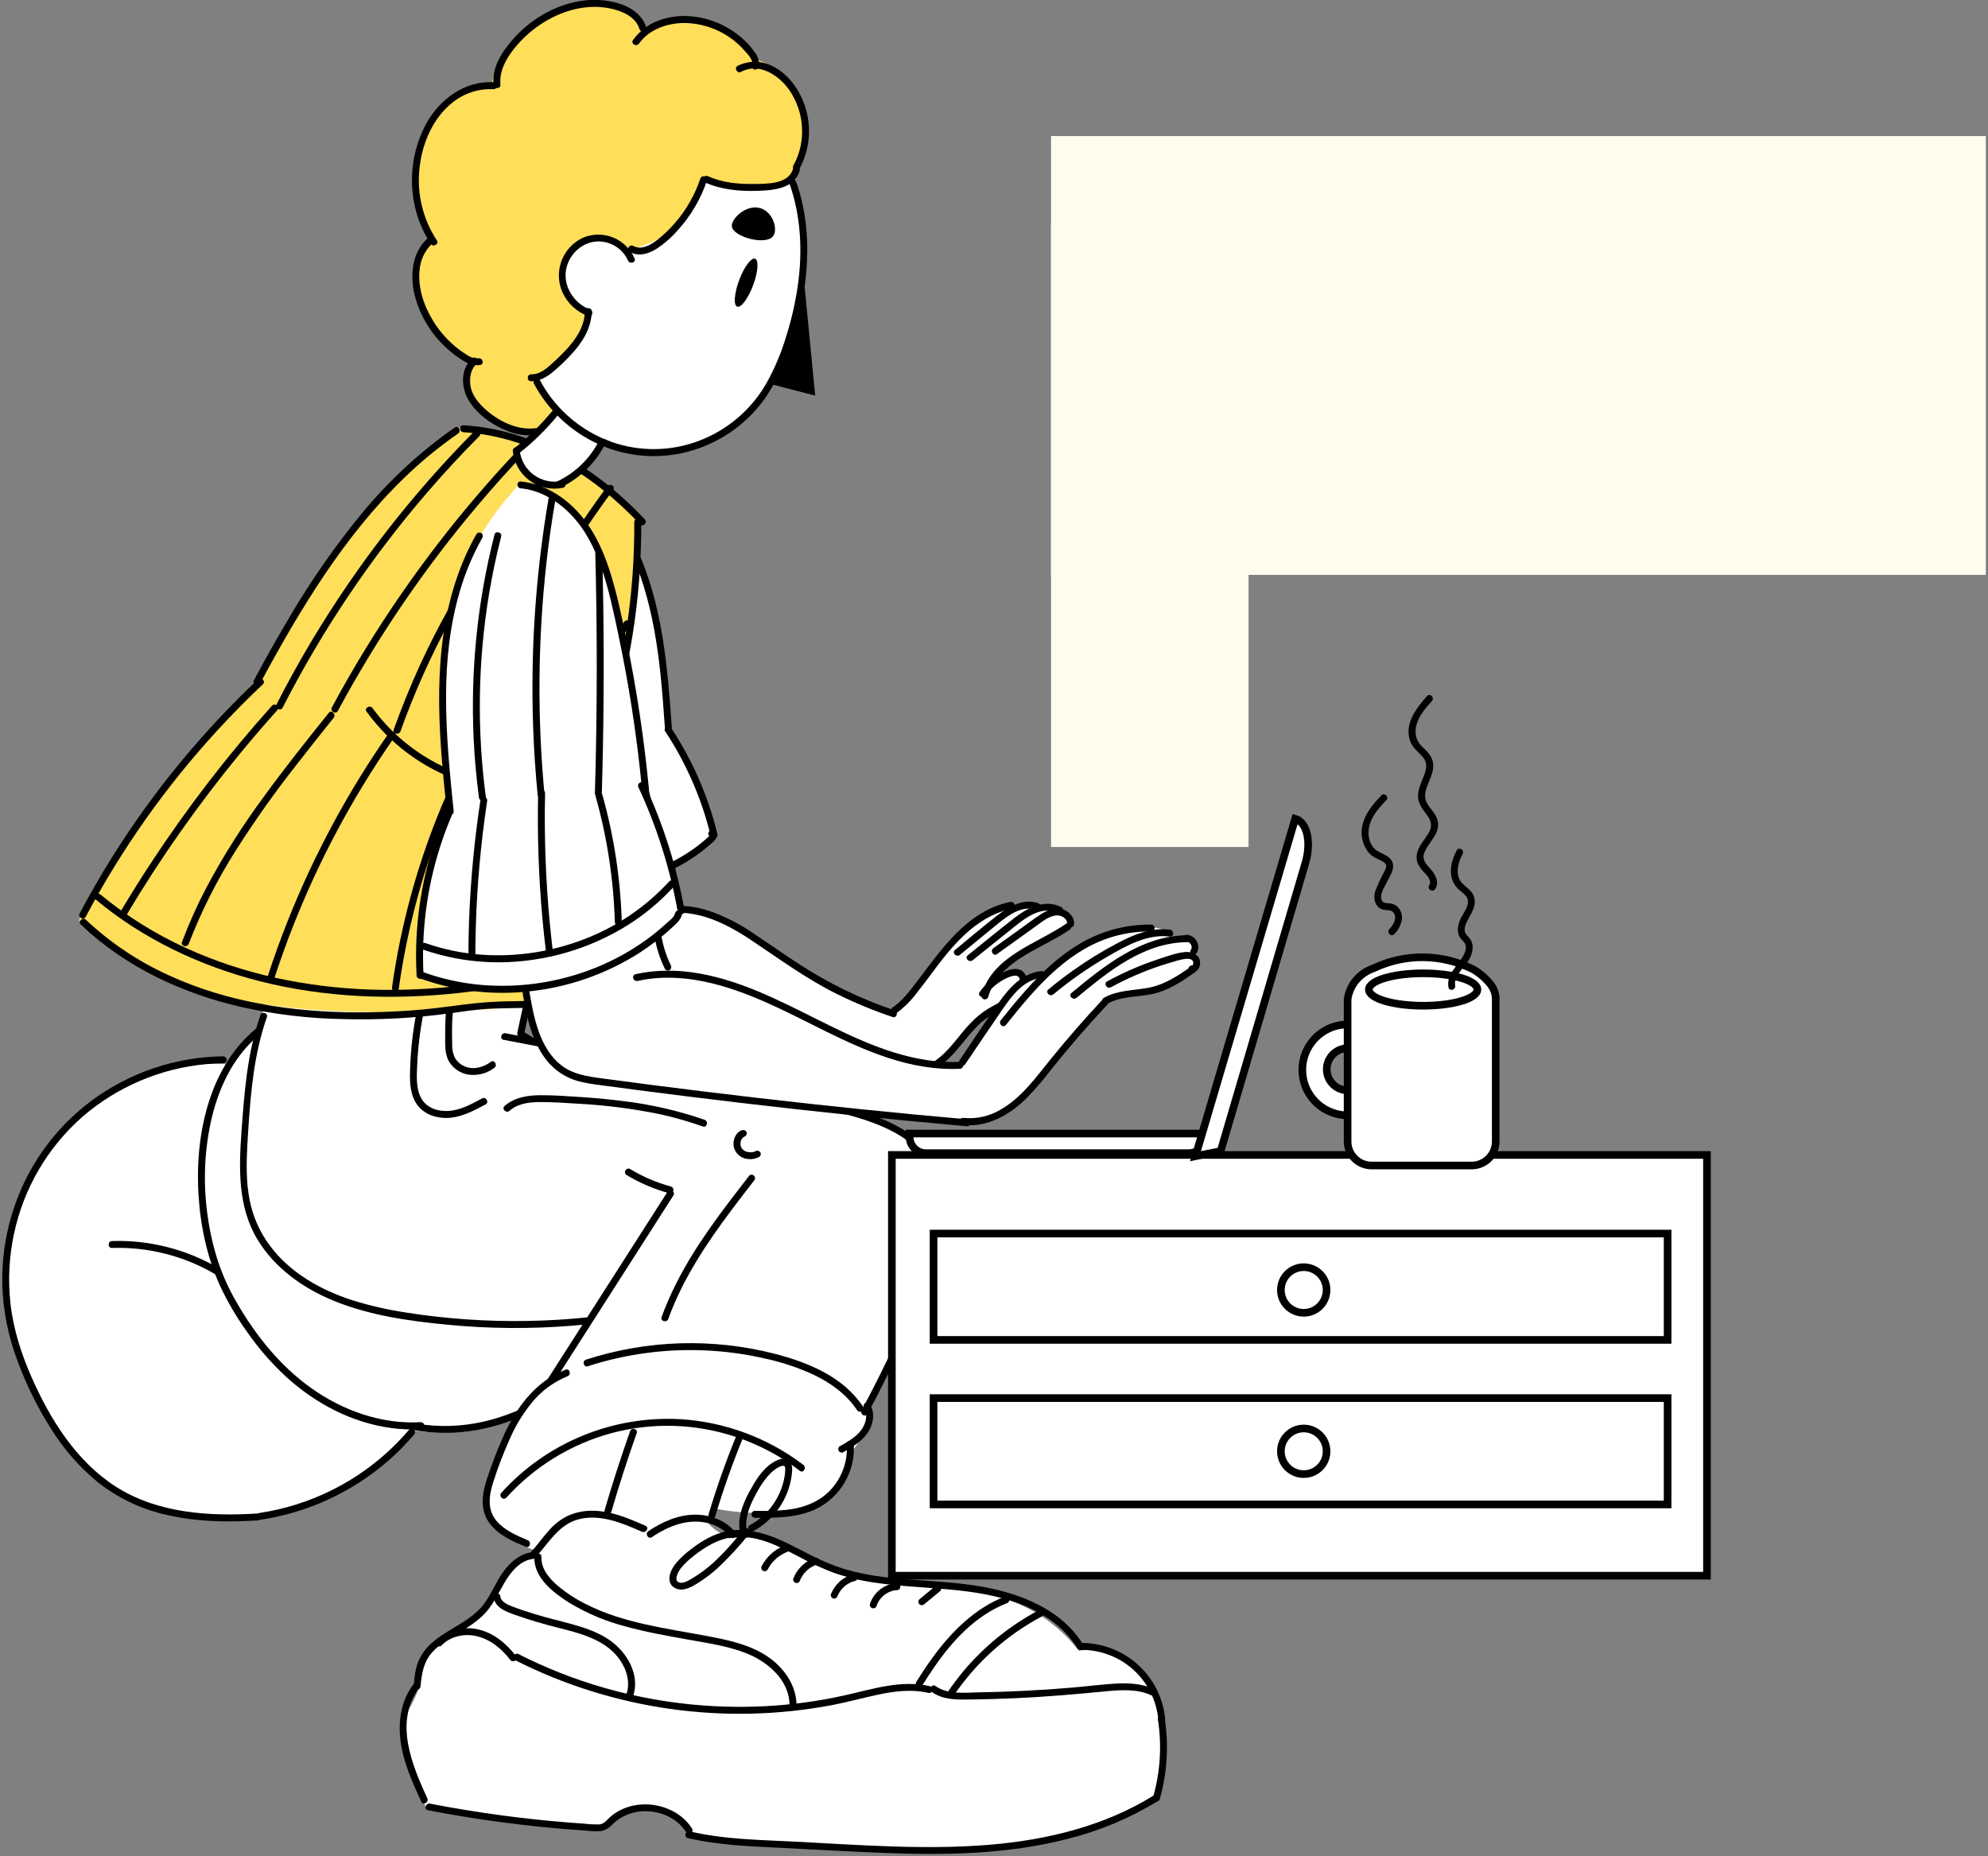 <svg width="453" height="423" viewBox="0 0 453 423" fill="none" xmlns="http://www.w3.org/2000/svg">
<rect x="0" y="0" width="453" height="423" fill="#808080" stroke="none"/>
<g clip-path="url(#clip0_1417_5258)">
<g clip-path="url(#clip1_1417_5258)">
<path d="M271.424 65.187C271.424 65.187 334.518 52.119 451.358 51.84C451.358 51.84 435.698 92.996 441.836 109.22C447.975 125.444 340.066 100.645 310.632 106.9C281.199 113.155 264.232 114.418 271.424 65.187Z" fill="white" stroke="black" stroke-width="1.738" stroke-miterlimit="10"/>
</g>
<path d="M52.118 242.429C42.687 241.962 33.327 244.279 25.207 249.092C17.088 253.905 10.569 261 6.465 269.491C2.714 277.323 1.079 285.997 1.723 294.654C2.25 303.897 5.021 310.568 6.95 315.071C9.447 320.895 13.009 328.939 21.219 335.962C25.587 339.908 30.777 342.836 36.415 344.537C41.4 345.973 45.373 345.984 49.731 345.963C53.419 345.963 60.859 345.847 69.227 343.112C82.02 338.903 90.33 330.749 94.43 326.019C98.373 326.573 102.374 326.573 106.317 326.019C112.593 325.093 118.596 322.826 123.916 319.375C129.269 315.991 133.945 311.644 137.706 306.554C140.398 302.924 145.283 296.353 146.742 286.61C148.323 275.952 144.909 267.671 142.938 262.873C139.113 253.902 133.055 246.055 125.339 240.078C113.894 231.187 102.354 229.183 96.332 228.209C88.428 226.936 78.606 225.353 67.799 230.108C61.642 232.874 56.257 237.104 52.118 242.429Z" fill="white"/>
<path d="M50.859 240.695C40.072 240.839 29.601 244.359 20.924 250.759C12.167 257.256 5.759 266.414 2.661 276.858C1.1 282.087 0.377 287.529 0.522 292.983C0.74 298.868 1.922 304.677 4.021 310.181C6.013 315.597 8.584 320.785 11.688 325.653C14.534 330.22 18.104 334.295 22.258 337.721C26.659 341.205 31.764 343.695 37.222 345.018C42.855 346.428 48.72 346.791 54.511 346.644C55.949 346.607 57.382 346.533 58.816 346.444C59.822 346.375 59.833 344.797 58.816 344.865C47.75 345.581 35.931 344.865 26.346 338.731C17.357 332.944 11.44 323.438 7.214 313.868C4.838 308.481 2.999 302.768 2.372 296.897C1.802 291.649 2.076 286.344 3.183 281.183C5.364 270.828 10.841 261.455 18.796 254.463C26.715 247.625 36.581 243.434 47.007 242.479C48.289 242.367 49.573 242.307 50.859 242.3C51.069 242.3 51.27 242.217 51.418 242.069C51.566 241.921 51.649 241.72 51.649 241.511C51.649 241.301 51.566 241.101 51.418 240.953C51.27 240.805 51.069 240.722 50.859 240.722V240.695Z" fill="black"/>
<path d="M95.909 324.066C86.951 324.592 78.115 321.435 70.864 316.264C63.788 311.214 58.245 304.264 53.934 296.799C52.199 293.832 50.774 290.694 49.682 287.435C48.614 284.139 47.835 280.758 47.353 277.328C46.288 270.157 46.511 262.853 48.012 255.759C49.461 249.141 52.227 242.581 57.048 237.688C62.502 232.148 70.053 229.302 77.641 228.218C85.629 227.077 93.912 227.84 101.71 229.797C109.887 231.798 117.594 235.372 124.4 240.318C131.097 245.235 136.563 251.633 140.371 259.01C144.17 266.316 146.081 274.454 145.93 282.684C145.878 284.699 145.686 286.708 145.356 288.697C145.192 289.691 146.715 290.118 146.878 289.118C148.225 280.728 147.353 272.132 144.349 264.182C141.375 256.162 136.554 248.954 130.275 243.138C123.88 237.318 116.359 232.867 108.176 230.06C100.137 227.219 91.638 225.899 83.115 226.167C75.212 226.456 67.086 228.318 60.458 232.806C54.345 236.957 50.283 243.17 47.922 250.083C45.53 257.095 44.797 264.676 45.224 272.052C45.641 279.18 47.132 286.34 50.083 292.869C51.816 296.591 53.894 300.144 56.29 303.48C58.847 307.164 61.793 310.563 65.079 313.618C71.781 319.773 80.154 324.213 89.249 325.413C91.449 325.704 93.672 325.789 95.888 325.665C96.9 325.613 96.905 324.034 95.888 324.087L95.909 324.066Z" fill="black"/>
<path d="M59.555 346.271C70.066 344.651 79.918 340.142 88.009 333.251C90.299 331.298 92.427 329.164 94.374 326.869C95.028 326.096 93.91 324.975 93.257 325.749C86.505 333.692 77.656 339.585 67.717 342.757C64.914 343.649 62.043 344.316 59.133 344.751C58.132 344.904 58.559 346.424 59.555 346.271Z" fill="black"/>
<path d="M94.68 325.948C103.944 327.526 113.507 325.669 121.801 321.35C129.895 317.141 136.555 310.555 141.408 302.89C144.11 298.594 146.289 293.991 147.9 289.18C148.226 288.212 146.698 287.802 146.377 288.759C143.651 297.051 139.107 304.632 133.077 310.949C126.869 317.406 118.915 321.92 110.183 323.944C105.229 325.074 100.103 325.239 95.086 324.428C94.09 324.259 93.663 325.78 94.665 325.948H94.68Z" fill="black"/>
<path d="M75.511 263.129C88.363 264.596 99.75 271.667 109.234 280.1C111.959 282.525 114.562 285.077 117.101 287.697C117.813 288.428 118.93 287.308 118.218 286.582C109.076 277.149 98.722 268.384 86.155 263.991C82.711 262.785 79.143 261.967 75.516 261.55C74.505 261.44 74.515 263.018 75.516 263.129H75.511Z" fill="black"/>
<path d="M102.805 272.841C103.173 270.538 104.04 268.344 105.345 266.41C106.65 264.477 108.361 262.851 110.361 261.645C110.534 261.536 110.657 261.364 110.706 261.166C110.754 260.967 110.724 260.758 110.621 260.581C110.518 260.405 110.35 260.275 110.153 260.219C109.956 260.164 109.745 260.186 109.565 260.283C107.387 261.587 105.518 263.347 104.088 265.443C102.658 267.538 101.7 269.919 101.282 272.42C101.118 273.414 102.641 273.84 102.805 272.841Z" fill="black"/>
<path d="M25.542 284.369C33.754 284.104 41.874 286.163 48.964 290.308C49.145 290.414 49.361 290.444 49.564 290.391C49.767 290.339 49.941 290.207 50.047 290.027C50.153 289.846 50.183 289.631 50.13 289.428C50.077 289.225 49.946 289.052 49.765 288.946C42.428 284.654 34.025 282.52 25.526 282.79C24.515 282.827 24.509 284.405 25.526 284.369H25.542Z" fill="black"/>
<path d="M137.135 115.625C132.151 116.532 127.514 118.794 123.736 122.164C119.884 125.693 117.097 130.227 115.69 135.253C115.105 137.179 114.414 140.146 114.799 152.204C114.994 158.364 115.363 163.546 115.69 167.371C114.794 170.596 113.982 174.073 113.308 177.777C111.764 186.31 111.165 194.986 111.522 203.65C116.501 204.787 121.607 205.283 126.713 205.128C127.249 209.165 128.147 213.146 129.395 217.023C130.601 220.753 131.418 222.141 132.372 223.267C134.88 226.229 138.2 227.25 139.817 227.728C156.152 232.542 167.217 234.862 167.217 234.862C177.756 237.077 185.802 239.218 190.449 240.512C195.892 242.038 200.324 243.427 203.254 244.379C206.115 244.59 208.983 244.08 211.595 242.895C213.497 241.996 214.045 241.254 219.936 236.056C223.624 232.826 225.427 231.211 226.191 230.706C230.353 227.96 232.877 227.739 233.341 225.65C233.475 224.823 233.343 223.975 232.964 223.228C232.586 222.48 231.98 221.872 231.233 221.489C229.294 220.595 226.196 221.831 224.678 225.056C226.915 222.432 229.411 220.04 232.129 217.917C234.939 215.768 237.937 213.877 241.087 212.267C242.536 211.493 243.774 210.894 244.659 210.483C243.094 209.062 241.267 207.958 239.279 207.232C236.895 206.387 234.351 206.083 231.834 206.343C226.918 206.869 223.572 209.5 220.816 211.693C217.012 214.75 216.137 216.723 210.984 222.699C207.922 226.255 205.266 229.012 203.538 230.727C201.641 230.059 199.202 229.149 196.388 228.049C192.357 226.471 190.328 225.661 188.052 224.482C186.018 223.43 184.116 222.194 180.306 219.748C176.575 217.333 176.549 217.196 174.052 215.586C169.062 212.377 166.464 210.704 163.028 209.342C159.693 208.033 156.18 207.231 152.606 206.964L150.819 198.931L161.837 191.797C161.569 183.005 158.423 174.544 152.88 167.707C152.406 160.9 151.699 155.223 151.093 151.052C148.137 130.703 144.359 124.411 141.862 121.017C140.458 119.077 138.876 117.271 137.135 115.625Z" fill="white"/>
<path d="M137.584 115.692C146.136 126.493 149.134 140.418 150.52 153.807C150.952 157.942 151.247 162.088 151.537 166.228C151.611 167.238 153.191 167.243 153.118 166.228C152.106 151.929 151.01 137.225 144.661 124.115C143.029 120.728 141.03 117.53 138.701 114.577C138.069 113.777 136.957 114.903 137.584 115.692Z" fill="black"/>
<path d="M119.67 125.186C112.699 134.466 113.437 146.729 114.48 157.64C114.817 161.207 115.175 164.774 115.291 168.356C115.328 169.372 116.909 169.372 116.872 168.356C116.487 156.877 113.526 145.03 117.083 133.761C117.95 130.963 119.287 128.332 121.035 125.98C121.646 125.165 120.276 124.402 119.67 125.186Z" fill="black"/>
<path d="M115.201 165.144C112.058 174.877 110.513 185.053 110.627 195.278C110.666 198.161 110.841 201.037 111.154 203.906C111.259 204.911 112.84 204.921 112.735 203.906C111.686 193.883 112.269 183.756 114.463 173.919C115.095 171.113 115.856 168.334 116.745 165.581C117.055 164.607 115.533 164.192 115.222 165.16L115.201 165.144Z" fill="black"/>
<path d="M111.732 204.136C115.389 206.093 119.594 206.062 123.609 205.578C127.53 205.099 131.439 204.441 135.312 203.694C142.768 202.253 150.287 200.169 156.8 196.15C158.604 195.036 160.31 193.773 161.901 192.373C162.586 191.768 163.392 191.205 163.308 190.195C163.234 189.353 162.28 188.617 161.606 189.427C160.931 190.237 162.069 191.321 162.723 190.542L162.354 190.668L161.795 190.437C161.374 190.105 161.853 190.316 161.743 190.363C161.896 190.3 161.453 190.647 161.474 190.631C161.174 190.91 160.863 191.189 160.552 191.463C159.877 192.048 159.175 192.604 158.444 193.13C157.1 194.116 155.692 195.013 154.229 195.813C151.227 197.435 148.069 198.75 144.802 199.738C138.221 201.79 131.339 202.942 124.516 203.878C120.527 204.404 116.19 204.736 112.523 202.774C111.627 202.29 110.826 203.652 111.727 204.136H111.732Z" fill="black"/>
<path d="M151.598 166.677C156.398 173.966 159.902 182.026 161.957 190.504C162.194 191.493 163.717 191.072 163.48 190.083C161.386 181.471 157.821 173.285 152.941 165.883C152.388 165.041 151.018 165.83 151.577 166.683L151.598 166.677Z" fill="black"/>
<path d="M121.917 128.918C120.711 138.977 120.605 149.138 121.601 159.22C121.879 162.05 122.244 164.872 122.697 167.685C122.855 168.684 124.378 168.264 124.22 167.264C122.647 157.37 122.152 147.335 122.745 137.335C122.906 134.529 123.157 131.723 123.498 128.918C123.619 127.908 122.039 127.918 121.917 128.918Z" fill="black"/>
<path d="M123.036 168.558C121.267 177.607 120.641 186.842 121.17 196.046C121.321 198.666 121.569 201.277 121.913 203.88C121.919 204.087 122.004 204.285 122.151 204.432C122.298 204.579 122.496 204.663 122.704 204.669C122.913 204.667 123.113 204.584 123.261 204.436C123.409 204.288 123.493 204.089 123.494 203.88C122.321 194.849 122.275 185.707 123.357 176.665C123.668 174.087 124.079 171.525 124.574 168.979C124.764 167.985 123.241 167.559 123.051 168.558H123.036Z" fill="black"/>
<path d="M130.254 122.129C129.482 133.495 129.604 144.904 130.618 156.251C130.902 159.428 131.254 162.599 131.672 165.762C131.68 165.969 131.765 166.165 131.912 166.312C132.059 166.458 132.255 166.543 132.462 166.551C132.672 166.551 132.873 166.468 133.021 166.32C133.169 166.172 133.253 165.971 133.253 165.762C131.744 154.472 131.12 143.08 131.387 131.693C131.464 128.501 131.612 125.313 131.83 122.129C131.898 121.113 130.318 121.119 130.249 122.129H130.254Z" fill="black"/>
<path d="M131.591 165.758C131.483 175.343 132.393 184.914 134.304 194.308C134.852 197.002 135.483 199.674 136.196 202.326C136.251 202.528 136.384 202.7 136.567 202.804C136.749 202.908 136.965 202.936 137.168 202.881C137.371 202.826 137.543 202.692 137.647 202.51C137.752 202.328 137.779 202.112 137.724 201.91C135.264 192.746 133.787 183.346 133.319 173.87C133.189 171.166 133.14 168.462 133.171 165.758C133.171 164.742 131.591 164.742 131.591 165.758Z" fill="black"/>
<path d="M136.066 120.726C138.525 132.76 140.555 144.86 142.157 157.026C142.61 160.484 143.026 163.944 143.406 167.406C143.517 168.406 145.103 168.416 144.987 167.406C143.634 155.106 141.841 142.864 139.607 130.68C138.971 127.208 138.298 123.743 137.589 120.285C137.388 119.29 135.86 119.711 136.066 120.705V120.726Z" fill="black"/>
<path d="M143.38 168.58C145.979 178.179 148.089 187.903 149.703 197.715C149.872 198.714 151.395 198.293 151.231 197.294C149.612 187.483 147.502 177.759 144.908 168.159C144.839 167.973 144.702 167.82 144.525 167.73C144.348 167.639 144.143 167.618 143.951 167.671C143.76 167.724 143.595 167.847 143.489 168.015C143.383 168.183 143.344 168.385 143.38 168.58Z" fill="black"/>
<path d="M126.195 205.159C128.055 209.541 127.855 214.46 129.088 219C129.594 221.122 130.609 223.09 132.044 224.735C133.92 226.76 136.517 227.754 139.131 228.449C145.591 230.164 152.12 231.653 158.627 233.252L178.413 238.118L200.623 243.584C201.614 243.826 202.035 242.306 201.044 242.059L161.984 232.452L142.582 227.681C139.853 227.007 136.902 226.481 134.557 224.835C132.807 223.52 131.531 221.674 130.921 219.574C129.288 214.613 129.641 209.215 127.576 204.359C127.466 204.187 127.294 204.063 127.095 204.015C126.896 203.966 126.686 203.997 126.509 204.1C126.333 204.203 126.203 204.37 126.147 204.567C126.091 204.763 126.114 204.974 126.211 205.154L126.195 205.159Z" fill="black"/>
<path d="M150.302 198.371C150.451 201.025 150.938 203.648 151.751 206.178C152.062 207.141 153.59 206.731 153.274 205.758C152.497 203.372 152.03 200.897 151.883 198.392C151.83 197.382 150.244 197.377 150.302 198.392V198.371Z" fill="black"/>
<path d="M149.766 208.716C157.206 206.391 164.715 209.953 170.843 214.009C177.345 218.328 183.642 223.01 190.666 226.482C194.786 228.524 199.041 230.282 203.402 231.743C204.366 232.069 204.782 230.544 203.818 230.223C196.067 227.61 188.682 224.018 181.845 219.533C178.473 217.339 175.18 215.014 171.834 212.783C168.755 210.648 165.411 208.924 161.885 207.654C157.838 206.286 153.454 205.907 149.35 207.196C148.385 207.496 148.796 209.022 149.771 208.716H149.766Z" fill="black"/>
<path d="M200.533 243.698C202.274 244.645 204.209 245.18 206.189 245.264C208.169 245.348 210.142 244.978 211.957 244.182C215.314 242.693 217.648 239.742 219.914 236.98C221.032 235.559 222.254 234.223 223.57 232.982C225.011 231.791 226.584 230.77 228.26 229.941C229.894 229.042 231.574 228.058 232.776 226.601C233.735 225.433 234.383 223.644 233.687 222.197C232.634 220.003 229.952 220.84 228.276 221.671C226.26 222.703 224.527 224.211 223.228 226.064C222.638 226.895 224.008 227.684 224.593 226.864C225.627 225.416 226.964 224.211 228.513 223.334C229.388 222.839 232.07 221.398 232.375 223.213C232.618 224.649 231.38 225.917 230.368 226.732C229.053 227.691 227.659 228.535 226.2 229.257C224.746 230.043 223.394 231.004 222.174 232.119C221.057 233.194 220.012 234.339 219.044 235.549C217.068 237.943 215.129 240.537 212.421 242.152C210.747 243.127 208.849 243.655 206.911 243.685C204.973 243.716 203.06 243.247 201.355 242.325C200.465 241.836 199.664 243.199 200.56 243.688L200.533 243.698Z" fill="black"/>
<path d="M225.174 227.174C226.228 223.439 229.1 220.598 232.246 218.499C235.934 216.037 240.086 214.359 243.743 211.844C244.576 211.271 243.785 209.903 242.948 210.482C236.129 215.159 226.133 217.815 223.652 226.753C223.603 226.953 223.633 227.163 223.737 227.34C223.841 227.517 224.01 227.647 224.208 227.702C224.407 227.757 224.618 227.732 224.799 227.634C224.979 227.535 225.114 227.37 225.174 227.174Z" fill="black"/>
<path d="M204.217 230.904C206.089 229.521 207.74 227.863 209.112 225.985C210.693 224.007 212.142 221.976 213.665 219.977C216.531 216.231 219.656 212.554 223.645 209.981C225.772 208.564 228.15 207.566 230.653 207.04C231.649 206.841 231.227 205.32 230.231 205.52C220.509 207.472 214.634 216.168 209.049 223.528C207.389 225.706 205.698 227.989 203.416 229.562C202.583 230.136 203.374 231.509 204.217 230.925V230.904Z" fill="black"/>
<path d="M218.73 217.581C221.638 215.198 224.526 212.804 227.45 210.432C229.811 208.517 232.936 206.223 236.134 207.323C237.098 207.649 237.509 206.128 236.55 205.802C233.073 204.613 229.7 206.696 227.034 208.764C223.83 211.252 220.748 213.899 217.613 216.466C216.822 217.113 217.95 218.223 218.73 217.581Z" fill="black"/>
<path d="M221.631 218.803L231.29 211.059C233.898 208.955 237.544 206.324 241.017 208.055C241.923 208.507 242.724 207.15 241.818 206.692C238.024 204.783 234.103 206.877 231.084 209.223C227.522 211.99 224.034 214.863 220.514 217.688C219.718 218.324 220.846 219.434 221.631 218.803Z" fill="black"/>
<path d="M227.161 217.415L236.361 210.823C237.615 209.924 238.996 208.777 240.577 208.603C241.773 208.467 243.274 209.24 243.158 210.592C243.079 211.602 244.66 211.597 244.739 210.592C244.876 208.951 243.564 207.63 242.073 207.178C240.324 206.652 238.532 207.446 237.088 208.393C235.302 209.561 233.595 210.871 231.861 212.112L226.36 216.053C225.543 216.637 226.329 218.005 227.161 217.415Z" fill="black"/>
<path d="M62.975 217.031C60.198 228.352 58.449 237.874 57.316 244.981C56.262 251.736 55.688 256.555 55.825 262.526C55.983 269.213 56.093 273.858 58.507 279.182C62.048 286.984 68.228 291.14 71.316 293.16C77.455 297.19 83.841 298.979 94.248 300.294C107.794 301.968 121.489 302.068 135.058 300.594C132.676 303.75 129.394 308.106 125.526 313.383C119.403 321.732 117.986 323.905 116.568 326.467C112.237 334.358 109.386 339.514 111.204 344.606C113.259 350.351 120.088 352.739 122.797 353.55C120.7 354.23 118.772 355.345 117.137 356.822C113.976 359.742 114.355 362.004 110.883 366.039C109.07 368.093 106.981 369.886 104.676 371.368C100.144 374.388 98.3 374.046 96.93 376.424C95.697 378.56 96.73 379.638 95.739 383.557C95.108 385.885 94.103 388.096 92.762 390.102C90.997 393.222 90.702 399.261 97.23 412.108C99.602 412.413 101.983 412.711 104.375 413.002C115.641 414.37 126.761 415.559 137.735 416.569C139.415 414.514 141.714 413.053 144.29 412.403C149.243 411.256 154.739 413.602 158.29 418.353C164.086 419.084 172.027 419.984 181.522 420.731C190.306 421.425 196.403 421.904 204.754 421.92C213.208 421.978 221.657 421.482 230.047 420.436C236.675 419.552 242.398 418.758 249.706 416.269C254.343 414.691 258.829 412.701 263.111 410.325C263.927 408.414 264.527 406.418 264.897 404.375C265.993 398.304 264.75 393.469 264.001 390.696C262.516 385.178 261.593 381.753 258.342 379.123C253.653 375.287 247.635 375.898 245.833 376.15C243.707 373.426 241.2 371.022 238.388 369.011C234.341 366.193 229.79 364.175 224.983 363.066C222.311 362.372 218.502 362.014 210.982 361.283C198.832 360.12 200.038 360.589 197.878 360.094C189.41 358.148 180.405 353.176 180.005 352.955C177.839 351.745 175.863 350.472 172.86 350.277C170.341 350.114 168.987 350.803 166.605 350.277C164.668 349.788 162.911 348.757 161.541 347.305C161.938 346.116 162.335 344.927 162.732 343.738C167.538 344.667 172.445 344.966 177.328 344.627C182.66 344.248 185.806 343.985 188.646 341.655C192.551 338.446 193.246 333.474 193.389 331.543C195.459 329.394 196.9 326.719 197.556 323.81C197.897 322.256 197.998 320.66 197.857 319.075C199.821 316.417 201.611 313.636 203.216 310.747C206.825 304.255 208.653 298.205 212.173 286.363C214.539 278.367 214.75 276.646 214.56 274.468C213.954 267.687 210.013 262.974 208.901 261.679C204.111 256.108 198.331 254.556 182.987 250.674C168.312 246.991 160.977 245.113 159.154 244.729C148.837 242.551 135.211 239.768 118.945 236.701C119.342 233.544 119.739 230.372 120.136 227.184C114.299 221.906 107.39 217.95 99.881 215.584C82.724 210.176 67.96 215.121 62.975 217.031Z" fill="white"/>
<path d="M119.436 228.09L117.887 235.302C117.837 235.504 117.867 235.718 117.97 235.899C118.073 236.08 118.241 236.214 118.44 236.276C118.642 236.328 118.856 236.299 119.037 236.196C119.218 236.093 119.352 235.923 119.41 235.723L120.964 228.511C121.015 228.312 120.989 228.101 120.891 227.921C120.793 227.741 120.631 227.604 120.437 227.537C120.238 227.484 120.026 227.509 119.845 227.607C119.663 227.704 119.527 227.868 119.462 228.063L119.436 228.09Z" fill="black"/>
<path d="M114.78 236.943C126.43 239.169 138.075 241.436 149.683 243.877C161.291 246.318 172.72 248.959 184.165 251.805C188.649 252.915 193.181 253.862 197.559 255.356C201.938 256.85 206.159 258.881 209.373 262.195C215.859 268.85 214.289 278.736 211.649 286.737C208.135 297.375 203.45 307.712 198.297 317.629C197.649 318.876 196.99 320.123 196.321 321.359C195.842 322.253 197.206 323.053 197.691 322.153C203.227 311.966 208.009 301.388 211.997 290.504C214.948 282.366 217.793 272.486 213.051 264.426C210.69 260.391 206.686 257.587 202.512 255.635C198.207 253.647 193.602 252.479 189.007 251.348C177.747 248.643 166.508 245.876 155.179 243.456C143.328 240.905 131.436 238.558 119.527 236.275L115.191 235.444C114.2 235.255 113.773 236.775 114.774 236.964L114.78 236.943Z" fill="black"/>
<path d="M142.786 267.753C145.807 269.574 149.066 270.969 152.471 271.898C152.671 271.947 152.881 271.916 153.059 271.813C153.236 271.709 153.366 271.54 153.421 271.342C153.476 271.145 153.451 270.933 153.352 270.753C153.254 270.573 153.089 270.438 152.892 270.378C149.621 269.484 146.49 268.142 143.587 266.39C142.712 265.864 141.917 267.227 142.786 267.753Z" fill="black"/>
<path d="M152.085 271.601L130.793 304.881L124.78 314.282C124.253 315.14 125.597 315.934 126.145 315.077L147.438 281.797L153.45 272.396C153.977 271.538 152.628 270.744 152.085 271.601Z" fill="black"/>
<path d="M128.882 312.107C122.369 314.564 117.98 320.293 115.103 326.401C113.531 329.827 112.157 333.34 110.987 336.922C109.865 340.268 109.291 344.009 111.514 347.039C113.522 349.785 116.784 351.221 119.829 352.479C120.767 352.868 121.178 351.337 120.245 350.958C117.727 349.906 115.039 348.738 113.211 346.65C110.977 344.098 111.404 340.805 112.368 337.801C113.431 334.458 114.683 331.179 116.12 327.979C117.414 324.946 119.133 322.112 121.226 319.562C123.374 316.932 126.152 314.887 129.303 313.617C130.246 313.259 129.83 311.733 128.887 312.096L128.882 312.107Z" fill="black"/>
<path d="M115.377 341.27C121.732 334.245 129.955 329.167 139.089 326.629C148.504 324.059 158.473 324.343 167.727 327.444C172.971 329.192 177.886 331.8 182.27 335.162C183.076 335.783 183.851 334.41 183.066 333.799C174.977 327.651 165.248 324.028 155.102 323.388C147.469 322.957 139.836 324.239 132.764 327.141C125.693 330.042 119.363 334.489 114.239 340.154C113.559 340.907 114.676 342.027 115.356 341.27H115.377Z" fill="black"/>
<path d="M133.953 311.319C142.549 308.54 151.573 307.318 160.599 307.71C165.109 307.899 169.592 308.496 173.994 309.494C177.974 310.325 181.846 311.608 185.533 313.318C189.369 315.175 192.91 317.738 195.297 321.325C195.856 322.167 197.226 321.378 196.662 320.526C192.141 313.718 184.153 310.446 176.523 308.478C162.355 304.85 147.446 305.313 133.531 309.815C132.572 310.13 133.004 311.651 133.953 311.335V311.319Z" fill="black"/>
<path d="M196.891 320.785C197.834 322.4 197.302 324.426 196.248 325.856C195.026 327.514 193.129 328.555 191.38 329.539C191.207 329.648 191.083 329.82 191.034 330.019C190.986 330.217 191.016 330.427 191.119 330.603C191.222 330.78 191.39 330.91 191.587 330.965C191.784 331.021 191.995 330.998 192.175 330.902C194.283 329.707 196.427 328.429 197.787 326.383C199.025 324.51 199.42 321.969 198.256 319.964C198.15 319.784 197.976 319.652 197.773 319.6C197.57 319.547 197.354 319.577 197.173 319.683C196.992 319.789 196.861 319.962 196.808 320.165C196.755 320.368 196.785 320.583 196.891 320.764V320.785Z" fill="black"/>
<path d="M192.957 329.086C193.207 332.723 192.014 336.313 189.637 339.081C186.971 342.175 183.188 343.611 179.199 344.048C176.817 344.266 174.424 344.34 172.033 344.268C171.823 344.268 171.622 344.352 171.474 344.5C171.325 344.648 171.242 344.848 171.242 345.058C171.242 345.267 171.325 345.468 171.474 345.616C171.622 345.764 171.823 345.847 172.033 345.847C176.543 345.899 181.233 345.899 185.448 344.079C189.161 342.432 192.067 339.379 193.526 335.593C194.346 333.527 194.692 331.303 194.537 329.086C194.464 328.081 192.883 328.07 192.957 329.086Z" fill="black"/>
<path d="M143.569 326.126C141.482 332.064 139.55 338.056 137.773 344.103C137.724 344.302 137.755 344.513 137.859 344.69C137.962 344.867 138.131 344.996 138.33 345.051C138.528 345.106 138.739 345.081 138.92 344.983C139.1 344.885 139.235 344.72 139.296 344.524C141.052 338.481 142.984 332.489 145.092 326.547C145.429 325.585 143.901 325.174 143.569 326.126Z" fill="black"/>
<path d="M167.786 327.178C165.38 333.038 163.273 339.001 161.463 345.065C161.168 346.038 162.696 346.459 162.986 345.486C164.806 339.415 166.914 333.452 169.309 327.599C169.699 326.657 168.171 326.247 167.786 327.178Z" fill="black"/>
<path d="M122.057 354.835C125.055 351.584 127.327 347.333 131.905 346.181C136.864 344.939 141.822 347.08 146.285 349.032C147.207 349.437 148.014 348.08 147.081 347.67C143.234 345.986 139.251 344.25 134.962 344.245C133.018 344.224 131.094 344.628 129.324 345.429C127.675 346.255 126.211 347.406 125.019 348.811C123.596 350.39 122.384 352.152 120.93 353.72C120.245 354.467 121.356 355.582 122.047 354.835H122.057Z" fill="black"/>
<path d="M121.869 353.644C118.829 353.765 116.426 355.749 114.703 358.127C112.822 360.704 111.784 363.835 109.66 366.244C106.309 370.037 101.113 371.505 97.62 375.114C96.647 376.113 95.872 377.285 95.333 378.57C94.595 380.38 94.416 382.347 94.242 384.278C94.147 385.294 95.728 385.283 95.823 384.278C96.076 381.422 96.513 378.665 98.51 376.471C100.091 374.73 102.151 373.504 104.154 372.294C106.156 371.084 108.317 369.795 110.055 368.085C112.189 366.018 113.401 363.319 114.861 360.789C116.32 358.258 118.607 355.328 121.869 355.196C122.881 355.154 122.886 353.576 121.869 353.618V353.644Z" fill="black"/>
<path d="M94.025 384.041C91.39 387.618 90.716 392.248 91.253 396.562C91.865 401.507 93.946 406.073 95.996 410.561C96.417 411.481 97.782 410.682 97.36 409.761C93.898 402.207 89.804 392.474 95.385 384.841C95.985 384.02 94.615 383.231 94.02 384.041H94.025Z" fill="black"/>
<path d="M100.624 374.931C102.694 372.789 105.893 372.153 108.749 372.858C111.815 373.615 114.382 375.751 116.257 378.224C116.863 379.023 118.233 378.224 117.622 377.429C115.462 374.578 112.543 372.1 108.975 371.29C105.645 370.532 101.925 371.29 99.491 373.815C98.785 374.547 99.902 375.662 100.613 374.931H100.624Z" fill="black"/>
<path d="M148.544 350.262C151.411 348.336 154.699 346.795 158.213 346.726C161.307 346.663 164.415 347.778 166.412 350.214C167.061 350.998 168.178 349.872 167.535 349.094C165.327 346.432 161.823 345.127 158.414 345.143C154.557 345.143 150.895 346.784 147.744 348.899C146.906 349.462 147.696 350.83 148.544 350.262Z" fill="black"/>
<path d="M117.363 378.29C139.664 389.593 165.089 393.191 189.657 388.523C193.209 387.839 196.697 386.871 200.238 386.124C203.926 385.345 207.789 384.882 211.53 385.755C212.52 385.987 212.942 384.467 211.951 384.235C205.349 382.694 198.778 384.919 192.371 386.339C186.33 387.682 180.184 388.506 174.002 388.801C161.693 389.395 149.371 387.961 137.529 384.556C130.843 382.633 124.357 380.075 118.159 376.917C117.258 376.459 116.457 377.817 117.363 378.28V378.29Z" fill="black"/>
<path d="M166.337 350.458C171.98 349.363 177.344 352.288 182.181 354.798C184.728 356.188 187.369 357.4 190.085 358.423C193.026 359.43 196.055 360.16 199.132 360.601C210.324 362.31 221.959 361.411 232.671 365.593C237.814 367.598 242.551 370.822 245.491 375.589C246.018 376.452 247.393 375.662 246.856 374.794C241.297 365.814 230.458 362.337 220.51 361.048C214.26 360.238 207.943 360.153 201.693 359.391C198.552 359.032 195.447 358.413 192.409 357.539C189.52 356.624 186.723 355.444 184.052 354.014C178.44 351.126 172.46 347.701 165.905 348.953C164.909 349.148 165.33 350.668 166.326 350.473L166.337 350.458Z" fill="black"/>
<path d="M246.658 375.951C251.005 375.994 255.182 377.648 258.377 380.593C261.572 383.538 263.557 387.563 263.946 391.886C264.035 392.886 265.616 392.896 265.527 391.886C265.119 387.15 262.962 382.734 259.474 379.497C255.987 376.26 251.419 374.434 246.658 374.373C246.448 374.373 246.247 374.456 246.099 374.604C245.95 374.752 245.867 374.953 245.867 375.162C245.867 375.371 245.95 375.572 246.099 375.72C246.247 375.868 246.448 375.951 246.658 375.951Z" fill="black"/>
<path d="M97.54 412.492C107.034 414.33 116.615 415.689 126.247 416.564C128.646 416.785 131.049 416.973 133.455 417.127C134.622 417.279 135.801 417.316 136.975 417.238C137.945 417.042 138.823 416.531 139.472 415.786C140.554 414.721 141.85 413.898 143.275 413.372C144.699 412.846 146.219 412.629 147.735 412.734C151.118 412.913 154.479 414.549 156.329 417.469C156.856 418.322 158.242 417.532 157.694 416.675C154.247 411.272 146.433 409.599 140.906 412.708C140.209 413.101 139.557 413.568 138.961 414.102C138.208 414.781 137.597 415.681 136.506 415.723C135.314 415.738 134.123 415.676 132.939 415.539C131.695 415.454 130.45 415.361 129.203 415.26C124.285 414.867 119.367 414.341 114.449 413.681C108.927 412.945 103.433 412.047 97.967 410.988C96.971 410.793 96.549 412.314 97.545 412.508L97.54 412.492Z" fill="black"/>
<path d="M156.71 418.829C163.84 420.517 171.217 420.712 178.504 421.091C185.965 421.475 193.426 421.906 200.893 422.201C215.083 422.758 229.484 422.595 243.31 419.013C250.561 417.202 257.492 414.292 263.86 410.385C264.719 409.859 263.929 408.481 263.065 409.022C251.788 416.077 238.573 419.281 225.426 420.365C210.778 421.57 196.035 420.417 181.397 419.66C173.314 419.244 165.062 419.181 157.158 417.303C156.168 417.072 155.746 418.592 156.737 418.829H156.71Z" fill="black"/>
<path d="M212.379 385.571C214.729 387.27 217.748 387.302 220.53 387.27C224.061 387.228 227.591 387.13 231.121 386.976C238.082 386.671 245.011 386.076 251.945 385.397C255.365 385.066 259.017 384.813 262.231 386.255C263.153 386.671 263.959 385.308 263.032 384.892C260.192 383.625 257.115 383.446 254.048 383.646C250.665 383.861 247.293 384.303 243.915 384.582C236.918 385.168 229.908 385.518 222.886 385.634C219.724 385.697 215.909 386.16 213.18 384.187C212.352 383.588 211.562 384.956 212.379 385.55V385.571Z" fill="black"/>
<path d="M263.867 391.929C264.768 397.816 264.384 403.828 262.74 409.553C262.704 409.748 262.742 409.95 262.848 410.118C262.954 410.286 263.119 410.409 263.311 410.462C263.502 410.514 263.707 410.494 263.884 410.403C264.061 410.313 264.198 410.16 264.268 409.974C265.972 403.973 266.357 397.676 265.395 391.513C265.237 390.514 263.714 390.935 263.867 391.929Z" fill="black"/>
<path d="M170.31 349.563C169.583 346.958 170.353 344.302 171.496 341.929C172.55 339.777 173.804 337.505 175.495 335.795C176.233 335.043 177.255 334.217 178.325 334.006C178.878 333.911 178.92 334.311 178.931 334.78C178.929 335.344 178.876 335.908 178.773 336.463C178.407 338.623 177.59 340.683 176.375 342.508C174.985 344.61 173.095 346.336 170.874 347.532C169.978 348.016 170.774 349.378 171.67 348.9C174.007 347.618 176.012 345.809 177.525 343.617C179.038 341.425 180.018 338.91 180.385 336.274C180.538 335.127 180.738 333.612 179.727 332.78C178.615 331.865 176.929 332.717 175.906 333.396C173.598 334.927 172.091 337.478 170.79 339.851C169.104 342.923 167.808 346.459 168.788 349.968C168.848 350.164 168.983 350.328 169.163 350.427C169.344 350.525 169.556 350.55 169.754 350.495C169.952 350.44 170.121 350.311 170.225 350.134C170.329 349.957 170.359 349.746 170.31 349.547V349.563Z" fill="black"/>
<path d="M170.308 348.795C167.209 348.269 164.174 349.006 161.413 350.437C159.997 351.19 158.653 352.07 157.398 353.067C156.171 353.967 155.053 355.007 154.068 356.166C153.198 357.25 152.334 358.754 152.577 360.201C152.819 361.648 154.289 362.358 155.654 362.184C157.134 361.99 158.552 361.032 159.774 360.232C161.056 359.386 162.273 358.445 163.415 357.418C166.019 354.989 168.44 352.372 170.661 349.59C171.309 348.816 170.197 347.696 169.543 348.474C166.15 352.525 162.651 356.718 158.046 359.454C157.15 359.98 155.643 361.074 154.563 360.506C153.483 359.938 154.663 357.965 155.18 357.297C156.01 356.298 156.952 355.398 157.988 354.614C159.038 353.753 160.155 352.977 161.329 352.294C163.932 350.789 166.883 349.8 169.886 350.326C170.882 350.5 171.309 348.979 170.308 348.806V348.795Z" fill="black"/>
<path d="M178.853 352.159C176.587 353.018 174.713 354.673 173.583 356.815C173.527 356.904 173.488 357.004 173.471 357.109C173.454 357.214 173.458 357.321 173.483 357.424C173.509 357.527 173.554 357.624 173.618 357.709C173.681 357.794 173.761 357.865 173.853 357.918C173.945 357.972 174.047 358.006 174.152 358.019C174.257 358.033 174.364 358.025 174.466 357.996C174.569 357.967 174.664 357.918 174.747 357.851C174.829 357.785 174.898 357.703 174.948 357.609C175.075 357.372 175.206 357.136 175.354 356.904L175.559 356.599L175.686 356.42L175.76 356.32C175.707 356.394 175.823 356.241 175.833 356.225L175.976 356.057C176.055 355.962 176.139 355.873 176.223 355.784C176.408 355.584 176.597 355.394 176.798 355.21L177.077 354.968L177.251 354.826L177.293 354.795C177.504 354.642 177.714 354.495 177.936 354.358C178.157 354.221 178.399 354.079 178.642 353.958C178.752 353.905 178.863 353.848 178.979 353.8C178.979 353.8 179.206 353.7 179.058 353.763L179.264 353.679C179.456 353.616 179.617 353.481 179.713 353.303C179.808 353.125 179.832 352.917 179.779 352.722C179.725 352.527 179.599 352.359 179.426 352.255C179.252 352.15 179.045 352.116 178.847 352.159H178.853Z" fill="black"/>
<path d="M185.796 354.93C184.655 355.308 183.611 355.934 182.74 356.762C181.869 357.591 181.192 358.602 180.759 359.722C180.731 359.822 180.724 359.927 180.737 360.03C180.75 360.133 180.783 360.233 180.835 360.323C180.887 360.413 180.957 360.492 181.039 360.555C181.122 360.618 181.217 360.664 181.318 360.69C181.516 360.742 181.726 360.717 181.907 360.619C182.087 360.521 182.223 360.359 182.287 360.164C182.287 360.164 182.382 359.938 182.287 360.101C182.319 360.038 182.345 359.98 182.371 359.917C182.398 359.854 182.477 359.696 182.535 359.586C182.657 359.36 182.791 359.14 182.935 358.928L183.151 358.628C183.204 358.554 183.077 358.718 183.151 358.628L183.283 358.475C183.446 358.278 183.622 358.092 183.81 357.918C183.899 357.834 183.989 357.75 184.084 357.671L184.237 357.539C184.237 357.539 184.4 357.418 184.316 357.476C184.231 357.534 184.405 357.413 184.426 357.402C184.47 357.366 184.516 357.333 184.563 357.302C184.674 357.229 184.785 357.155 184.901 357.087C185.112 356.959 185.33 356.844 185.554 356.739L185.738 356.655C185.57 356.729 185.775 356.655 185.796 356.655C185.923 356.603 186.049 356.561 186.176 356.518C186.279 356.493 186.375 356.448 186.46 356.385C186.545 356.322 186.616 356.242 186.669 356.151C186.723 356.06 186.758 355.959 186.771 355.854C186.785 355.75 186.778 355.643 186.749 355.542C186.721 355.44 186.673 355.345 186.607 355.262C186.541 355.179 186.46 355.11 186.367 355.06C186.274 355.009 186.172 354.977 186.067 354.967C185.962 354.956 185.855 354.967 185.754 354.998L185.796 354.93Z" fill="black"/>
<path d="M194.493 358.691C193.332 358.992 192.259 359.564 191.363 360.359C190.467 361.155 189.774 362.152 189.339 363.268C189.282 363.466 189.305 363.679 189.404 363.86C189.503 364.041 189.669 364.176 189.866 364.236C190.065 364.288 190.277 364.263 190.458 364.165C190.639 364.067 190.776 363.905 190.841 363.71C190.841 363.71 190.941 363.489 190.841 363.647L190.931 363.463C190.983 363.352 191.041 363.242 191.099 363.131C191.22 362.916 191.352 362.707 191.495 362.505L191.595 362.369C191.495 362.505 191.595 362.369 191.637 362.316C191.679 362.263 191.811 362.111 191.9 362.011C192.067 361.826 192.242 361.651 192.427 361.485L192.559 361.374L192.664 361.29C192.585 361.353 192.728 361.243 192.743 361.232L192.912 361.111C193.116 360.972 193.327 360.844 193.544 360.727L193.908 360.548L193.997 360.506L194.092 360.469C194.345 360.373 194.604 360.292 194.867 360.227C194.97 360.202 195.066 360.157 195.151 360.094C195.236 360.031 195.307 359.951 195.361 359.86C195.414 359.769 195.449 359.668 195.462 359.563C195.476 359.459 195.469 359.352 195.44 359.25C195.412 359.149 195.364 359.054 195.298 358.971C195.232 358.888 195.151 358.819 195.058 358.769C194.965 358.718 194.863 358.686 194.758 358.676C194.653 358.665 194.546 358.676 194.445 358.707L194.493 358.691Z" fill="black"/>
<path d="M204.366 360.723C202.991 360.819 201.674 361.32 200.583 362.162C199.493 363.005 198.677 364.152 198.238 365.457C198.207 365.558 198.197 365.664 198.207 365.769C198.218 365.875 198.249 365.976 198.3 366.069C198.351 366.162 198.42 366.243 198.503 366.309C198.585 366.374 198.681 366.423 198.783 366.451C198.885 366.479 198.991 366.487 199.096 366.473C199.201 366.459 199.302 366.425 199.393 366.371C199.484 366.318 199.564 366.247 199.627 366.162C199.69 366.077 199.736 365.981 199.761 365.878C199.828 365.645 199.921 365.421 200.04 365.21C200.171 364.96 200.319 364.719 200.483 364.489C200.483 364.489 200.631 364.3 200.546 364.405C200.584 364.354 200.624 364.305 200.667 364.258C200.762 364.146 200.857 364.04 200.952 363.942L201.263 363.648L201.405 363.521L201.489 363.453C201.715 363.28 201.953 363.124 202.201 362.985L202.538 362.806L202.749 362.706C202.628 362.764 202.823 362.706 202.849 362.669C203.1 362.574 203.357 362.495 203.618 362.432L204.035 362.354H204.135H204.366C204.576 362.354 204.777 362.27 204.925 362.122C205.074 361.974 205.157 361.774 205.157 361.564C205.157 361.355 205.074 361.154 204.925 361.006C204.777 360.858 204.576 360.775 204.366 360.775V360.723Z" fill="black"/>
<path d="M213.122 361.435L209.497 364.429C209.349 364.577 209.266 364.777 209.266 364.986C209.266 365.196 209.349 365.396 209.497 365.544C209.648 365.686 209.848 365.765 210.055 365.765C210.263 365.765 210.462 365.686 210.614 365.544L214.239 362.551C214.387 362.403 214.47 362.202 214.47 361.993C214.47 361.784 214.387 361.583 214.239 361.435C214.088 361.294 213.888 361.215 213.681 361.215C213.473 361.215 213.273 361.294 213.122 361.435Z" fill="black"/>
<path d="M121.773 354.755C121.562 359.516 126.13 362.951 129.734 365.224C133.749 367.651 138.099 369.476 142.644 370.643C147.276 371.921 152.013 372.747 156.734 373.599C161.545 374.467 166.609 375.146 171.098 377.177C175.698 379.281 179.992 383.369 179.919 388.751C179.919 388.96 180.002 389.161 180.15 389.309C180.298 389.457 180.499 389.54 180.709 389.54C180.919 389.54 181.12 389.457 181.268 389.309C181.416 389.161 181.499 388.96 181.499 388.751C181.563 384.195 178.749 380.139 175.108 377.608C170.95 374.72 165.834 373.689 160.949 372.768C151.702 371.027 142.022 369.854 133.549 365.55C131.198 364.39 128.997 362.949 126.994 361.257C125.082 359.6 123.259 357.422 123.375 354.75C123.422 353.734 121.841 353.734 121.794 354.75L121.773 354.755Z" fill="black"/>
<path d="M96.669 223.3C94.789 229.784 93.711 236.473 93.46 243.218C93.36 245.848 93.302 248.747 94.651 251.109C96 253.471 98.545 254.608 101.158 254.734C104.578 254.902 107.734 253.235 110.643 251.656C111.533 251.167 110.738 249.804 109.842 250.294C107.429 251.604 104.852 253.035 102.038 253.156C99.736 253.261 97.296 252.477 96.068 250.399C94.772 248.2 94.951 245.401 95.051 242.944C95.177 239.899 95.48 236.864 95.958 233.854C96.492 230.432 97.245 227.047 98.213 223.721C98.262 223.522 98.231 223.311 98.127 223.134C98.023 222.957 97.854 222.827 97.656 222.773C97.458 222.718 97.246 222.742 97.066 222.841C96.885 222.939 96.751 223.104 96.69 223.3H96.669Z" fill="black"/>
<path d="M103.116 223.576C101.572 227.579 101.43 231.925 101.446 236.165C101.446 238.106 101.325 240.231 102.357 241.952C102.815 242.693 103.422 243.332 104.139 243.829C104.857 244.325 105.669 244.667 106.525 244.835C107.594 245.015 108.689 244.975 109.741 244.715C110.794 244.455 111.781 243.982 112.643 243.325C113.454 242.725 112.643 241.357 111.847 241.957C110.161 243.199 107.943 243.851 105.93 243.009C105.044 242.649 104.29 242.026 103.77 241.226C103.246 240.243 102.994 239.139 103.042 238.027C102.932 233.329 102.926 228.421 104.623 223.975C104.992 223.029 103.464 222.618 103.1 223.555L103.116 223.576Z" fill="black"/>
<path d="M116.106 253.101C118.018 251.428 120.669 251.134 123.114 251.123C126.038 251.123 128.978 251.318 131.892 251.507C138.055 251.839 144.184 252.627 150.229 253.864C153.591 254.588 156.902 255.53 160.141 256.684C161.1 257.031 161.511 255.505 160.557 255.163C154.53 253.079 148.296 251.649 141.962 250.897C138.8 250.481 135.586 250.197 132.388 249.982C129.342 249.776 126.27 249.555 123.214 249.561C120.284 249.561 117.27 250.018 114.989 252.007C114.219 252.68 115.342 253.79 116.106 253.122V253.101Z" fill="black"/>
<path d="M168.956 257.55C167.549 258.16 166.964 259.823 167.18 261.233C167.33 261.975 167.711 262.652 168.27 263.165C168.828 263.678 169.535 264.002 170.289 264.089C171.208 264.227 172.146 264.072 172.971 263.647C173.144 263.541 173.27 263.373 173.323 263.178C173.376 262.982 173.352 262.774 173.256 262.595C173.147 262.418 172.974 262.289 172.773 262.236C172.572 262.183 172.358 262.21 172.176 262.311C172.144 262.311 171.949 262.422 172.033 262.385C172.118 262.348 171.949 262.416 171.917 262.427C171.776 262.475 171.631 262.515 171.485 262.548C171.417 262.548 171.243 262.585 171.406 262.548H171.211C171.05 262.558 170.888 262.558 170.727 262.548C170.695 262.548 170.505 262.548 170.605 262.548C170.705 262.548 170.605 262.548 170.605 262.548L170.474 262.521C170.327 262.493 170.183 262.454 170.042 262.406C169.984 262.406 169.868 262.337 169.994 262.406C169.925 262.38 169.858 262.348 169.794 262.311C169.657 262.243 169.541 262.158 169.415 262.08C169.288 262.001 169.441 262.08 169.451 262.106L169.351 262.022L169.214 261.89C169.162 261.838 169.114 261.78 169.067 261.722C169.019 261.664 169.067 261.722 169.093 261.759C169.119 261.795 169.046 261.69 169.025 261.659C168.987 261.603 168.954 261.545 168.924 261.485C168.924 261.485 168.824 261.301 168.877 261.401C168.93 261.501 168.845 261.311 168.835 261.28C168.794 261.15 168.761 261.019 168.735 260.885C168.708 260.743 168.735 261.038 168.735 260.838C168.727 260.703 168.727 260.568 168.735 260.433C168.735 260.401 168.735 260.217 168.735 260.333C168.735 260.449 168.735 260.244 168.761 260.212C168.79 260.08 168.827 259.95 168.872 259.823C168.872 259.823 168.909 259.712 168.872 259.823C168.835 259.933 168.872 259.77 168.903 259.759C168.931 259.698 168.963 259.638 168.998 259.581C169.035 259.518 169.088 259.46 169.119 259.391C169.151 259.323 169.088 259.433 169.083 259.439L169.156 259.354C169.205 259.296 169.258 259.242 169.314 259.191L169.378 259.139C169.436 259.07 169.251 259.218 169.378 259.139C169.505 259.054 169.639 258.98 169.778 258.918C169.951 258.812 170.077 258.643 170.129 258.447C170.18 258.252 170.155 258.043 170.057 257.866C169.949 257.696 169.78 257.573 169.585 257.52C169.391 257.468 169.183 257.49 169.004 257.582L168.956 257.55Z" fill="black"/>
<path d="M170.729 267.904C164.658 275.722 158.53 283.613 154.067 292.488C152.813 294.961 151.708 297.507 150.758 300.111C150.41 301.069 151.938 301.484 152.281 300.532C155.564 291.431 161.002 283.313 166.771 275.612C168.431 273.397 170.128 271.208 171.825 269.02C171.966 268.869 172.045 268.669 172.045 268.462C172.045 268.255 171.966 268.056 171.825 267.904C171.676 267.758 171.475 267.676 171.266 267.676C171.057 267.676 170.856 267.758 170.707 267.904H170.729Z" fill="black"/>
<path d="M59.331 231.38C56.344 239.861 55.68 248.899 55.032 257.795C54.426 266.139 54.157 274.877 58.594 282.316C62.54 288.934 69.069 293.564 76.109 296.431C84.339 299.787 93.392 301.045 102.181 301.881C111.541 302.775 120.962 302.844 130.334 302.086C131.494 301.991 132.642 301.886 133.796 301.765C134.797 301.665 134.808 300.087 133.796 300.187C124.693 301.121 115.526 301.276 106.396 300.65C101.828 300.334 97.275 299.835 92.754 299.119C88.548 298.499 84.396 297.556 80.335 296.299C73.1 293.974 66.108 290.034 61.508 283.863C59.208 280.789 57.63 277.238 56.892 273.472C56.065 269.311 56.144 265.013 56.365 260.794C56.892 252.161 57.419 243.312 59.8 234.952C60.106 233.9 60.443 232.848 60.807 231.796C61.17 230.744 59.621 230.423 59.284 231.375L59.331 231.38Z" fill="black"/>
<path d="M210.141 384.082C213.866 378.074 218.213 372.113 224.146 368.11C225.822 366.968 227.621 366.018 229.51 365.28C230.448 364.917 230.037 363.386 229.089 363.754C222.044 366.484 216.669 371.94 212.322 377.958C211.068 379.684 209.898 381.473 208.776 383.282C208.249 384.15 209.603 384.945 210.141 384.082Z" fill="black"/>
<path d="M217.25 386.465C222.395 378.837 229.345 372.594 237.484 368.289C238.385 367.81 237.584 366.448 236.689 366.927C230.176 370.375 224.389 375.042 219.643 380.673C218.305 382.272 217.051 383.938 215.886 385.666C215.317 386.513 216.687 387.302 217.25 386.465Z" fill="black"/>
<path d="M112.455 363.777C112.719 366.476 115.617 367.36 117.809 368.123C120.765 369.175 123.768 370.037 126.803 370.811C132.073 372.152 138.085 373.546 141.32 378.329C142.901 380.664 143.67 383.526 142.68 386.251C142.332 387.209 143.855 387.619 144.202 386.672C146.01 381.701 142.854 376.387 138.765 373.631C136.346 371.994 133.538 371 130.745 370.216C127.773 369.38 124.764 368.696 121.819 367.786C120.08 367.26 118.346 366.681 116.65 366.034C115.659 365.655 114.157 364.982 114.015 363.777C113.915 362.777 112.334 362.767 112.434 363.777H112.455Z" fill="black"/>
<path d="M105.443 96.992C101.414 99.906 97.544 103.034 93.851 106.362C75.846 122.581 65.06 140.836 58.521 155.409C48.701 165.747 39.662 176.799 31.479 188.473C26.358 195.78 21.873 202.898 17.953 209.69C22.64 213.897 27.831 217.507 33.408 220.438C36.569 222.085 43.662 225.536 56.313 228.15C59.928 228.903 70.414 230.907 93.298 230.634C102.419 230.523 114.765 230.034 129.45 228.429C131.091 221.445 132.286 214.364 133.028 207.228C134.012 197.708 134.188 188.122 133.555 178.572C135.741 174.41 137.586 170.079 139.072 165.62C140.02 162.779 141.706 157.203 143.487 143.851C144.325 137.538 145.231 129.12 145.7 119.051C135.449 107.013 121.12 99.162 105.443 96.992Z" fill="#FFDE59"/>
<path d="M146.937 118.353C138.285 109.162 127.494 101.581 115.137 98.403C112.011 97.602 108.816 97.1 105.595 96.904C104.578 96.841 104.578 98.419 105.595 98.482C117.419 99.208 128.5 104.443 137.621 111.824C140.524 114.184 143.263 116.738 145.82 119.468C146.516 120.21 147.633 119.094 146.937 118.353Z" fill="black"/>
<path d="M103.606 97.431C95.732 102.939 88.642 109.487 82.529 116.896C76.374 124.373 70.825 132.328 65.937 140.686C63.133 145.383 60.472 150.155 57.88 154.979C57.395 155.874 58.76 156.673 59.245 155.779C63.792 147.33 68.555 138.981 73.919 131.016C79.284 123.051 85.174 115.607 92.025 108.973C95.853 105.241 99.988 101.836 104.386 98.793C105.219 98.22 104.428 96.852 103.59 97.431H103.606Z" fill="black"/>
<path d="M58.774 154.82C46.013 166.855 34.843 180.468 25.536 195.328C22.923 199.505 20.464 203.772 18.159 208.128C17.68 209.022 19.044 209.822 19.524 208.922C27.682 193.512 37.787 179.21 49.59 166.367C52.899 162.769 56.333 159.291 59.892 155.935C60.635 155.235 59.517 154.12 58.774 154.82Z" fill="black"/>
<path d="M18.426 210.686C28.527 220.345 41.574 226.4 55.116 229.493C62.698 231.173 70.43 232.086 78.195 232.218C86.33 232.438 94.47 231.999 102.533 230.903C104.826 230.582 107.118 230.235 109.426 230.014C111.734 229.793 113.931 229.751 116.186 229.725C120.612 229.677 125.038 229.609 129.359 228.515C130.344 228.262 129.928 226.742 128.938 226.989C125.117 227.957 121.213 228.094 117.287 228.136C113.326 228.154 109.37 228.421 105.442 228.936C101.437 229.462 97.465 229.988 93.428 230.272C89.392 230.556 85.356 230.688 81.309 230.682C66.708 230.64 51.949 228.42 38.591 222.296C31.581 219.142 25.146 214.84 19.554 209.571C18.821 208.866 17.699 209.981 18.436 210.686H18.426Z" fill="black"/>
<path d="M144.534 118.911C144.631 135.034 142.229 151.075 137.415 166.464C136.045 170.845 134.487 175.139 132.741 179.348C132.357 180.284 133.885 180.695 134.269 179.764C140.46 164.72 144.283 148.811 145.603 132.6C145.955 128.041 146.13 123.481 146.13 118.922C146.13 118.713 146.047 118.512 145.899 118.364C145.751 118.216 145.55 118.133 145.34 118.133C145.13 118.133 144.929 118.216 144.781 118.364C144.633 118.512 144.55 118.713 144.55 118.922L144.534 118.911Z" fill="black"/>
<path d="M133.005 178.404C133.503 191.098 132.771 203.812 130.818 216.366C130.27 219.898 129.624 223.405 128.879 226.888C128.669 227.877 130.191 228.303 130.402 227.308C133.058 214.783 134.502 202.032 134.712 189.23C134.772 185.614 134.73 181.999 134.586 178.383C134.549 177.373 132.968 177.367 133.005 178.383V178.404Z" fill="black"/>
<path d="M83.529 162.159C88.874 169.515 96.355 175.051 104.959 178.015C105.924 178.347 106.335 176.826 105.381 176.49C97.175 173.633 90.03 168.36 84.889 161.365C84.293 160.549 82.923 161.338 83.524 162.159H83.529Z" fill="black"/>
<path d="M21.759 204.932C32.577 213.954 45.55 220.109 59.17 223.576C74.019 227.359 89.537 227.906 104.734 226.249C113.695 225.238 122.571 223.587 131.296 221.309C131.482 221.239 131.636 221.103 131.726 220.926C131.817 220.749 131.838 220.545 131.785 220.353C131.732 220.162 131.609 219.997 131.44 219.891C131.272 219.786 131.07 219.747 130.874 219.783C115.593 223.718 99.849 226.038 84.057 225.48C69.83 224.954 55.577 222.04 42.583 216.111C35.495 212.908 28.867 208.773 22.876 203.816C22.096 203.169 20.974 204.284 21.759 204.932Z" fill="black"/>
<path d="M28.958 208.282C36.631 195.429 45.262 183.17 54.777 171.609C57.478 168.322 60.254 165.094 63.102 161.923C63.782 161.166 62.665 160.045 61.985 160.803C51.902 172.048 42.677 184.032 34.39 196.655C32.051 200.215 29.79 203.824 27.609 207.482C27.556 207.572 27.522 207.671 27.508 207.773C27.493 207.876 27.499 207.981 27.526 208.081C27.552 208.182 27.597 208.276 27.66 208.359C27.723 208.441 27.801 208.511 27.891 208.563C27.98 208.616 28.079 208.65 28.182 208.665C28.285 208.679 28.39 208.673 28.491 208.647C28.591 208.62 28.686 208.575 28.768 208.512C28.851 208.45 28.921 208.371 28.974 208.282H28.958Z" fill="black"/>
<path d="M64.387 161.28C73.467 143.506 84.659 126.888 97.72 111.786C101.408 107.525 105.242 103.39 109.223 99.381C109.371 99.233 109.454 99.031 109.453 98.822C109.453 98.612 109.369 98.411 109.22 98.263C109.071 98.115 108.869 98.033 108.659 98.033C108.449 98.034 108.248 98.118 108.1 98.266C93.947 112.545 81.564 128.47 71.216 145.698C68.317 150.534 65.585 155.464 63.017 160.486C62.553 161.391 63.918 162.185 64.381 161.28H64.387Z" fill="black"/>
<path d="M43.001 215.081C45.871 207.637 49.471 200.495 53.751 193.759C58.032 187.016 62.654 180.495 67.598 174.22C70.375 170.638 73.205 167.097 76.029 163.557C76.661 162.773 75.549 161.647 74.912 162.441C69.832 168.786 64.753 175.141 59.979 181.728C55.173 188.246 50.846 195.103 47.032 202.245C44.929 206.262 43.07 210.403 41.468 214.645C41.11 215.597 42.638 216.007 42.991 215.06L43.001 215.081Z" fill="black"/>
<path d="M76.987 161.988C85.981 145.267 96.698 129.528 108.966 115.029C112.426 110.937 116.005 106.951 119.704 103.072C120.405 102.335 119.288 101.22 118.587 101.956C105.42 115.779 93.729 130.933 83.705 147.173C80.87 151.768 78.176 156.441 75.622 161.193C75.137 162.088 76.502 162.882 76.987 161.988Z" fill="black"/>
<path d="M62.499 222.97C64.993 215.3 67.929 207.78 71.294 200.448C74.641 193.167 78.4 186.081 82.554 179.226C84.907 175.344 87.386 171.54 89.989 167.815C90.574 166.979 89.204 166.19 88.624 167.021C79.352 180.298 71.641 194.596 65.645 209.634C63.948 213.888 62.392 218.193 60.976 222.549C60.66 223.517 62.188 223.933 62.499 222.97Z" fill="black"/>
<path d="M91.248 166.664C94.405 157.834 98.247 149.265 102.74 141.033C107.199 132.877 112.276 125.073 117.926 117.69C121.148 113.482 124.555 109.429 128.149 105.533C128.834 104.785 127.722 103.665 127.032 104.417C114.207 118.374 103.648 134.249 95.738 151.465C93.521 156.298 91.517 161.22 89.725 166.232C89.383 167.19 90.911 167.605 91.248 166.653V166.664Z" fill="black"/>
<path d="M90.859 225.336C92.644 212.561 95.905 200.036 100.575 188.01C101.903 184.594 103.343 181.229 104.896 177.914C105.328 177.004 103.963 176.199 103.531 177.12C97.998 188.938 93.863 201.361 91.212 214.135C90.467 217.706 89.845 221.299 89.346 224.915C89.298 225.116 89.329 225.328 89.432 225.508C89.534 225.688 89.702 225.822 89.9 225.883C90.098 225.94 90.311 225.917 90.493 225.818C90.674 225.72 90.809 225.554 90.869 225.357L90.859 225.336Z" fill="black"/>
<path d="M106.015 177.034C111.984 158.714 120.235 141.216 130.575 124.952C133.469 120.392 136.522 115.945 139.733 111.61C140.333 110.789 138.963 110 138.368 110.81C126.885 126.358 117.398 143.28 110.13 161.183C108.061 166.279 106.182 171.422 104.492 176.613C104.176 177.581 105.704 177.997 106.015 177.034Z" fill="black"/>
<path d="M111.338 224.148C115.392 194.757 126.445 166.766 143.57 142.52C144.155 141.684 142.785 140.895 142.205 141.721C125.007 166.083 113.9 194.202 109.815 223.727C109.767 223.929 109.797 224.142 109.9 224.322C110.003 224.503 110.17 224.638 110.369 224.7C110.571 224.753 110.785 224.725 110.967 224.622C111.148 224.519 111.282 224.348 111.338 224.148Z" fill="black"/>
<path d="M118.612 110.076C116.342 112.462 114.245 115.006 112.336 117.689C109.988 120.916 107.96 124.364 106.282 127.984C104.137 132.826 102.703 137.952 102.024 143.204C99.537 159.344 102.024 178.615 102.699 183.265C97.874 195.306 95.29 208.124 95.074 221.091C102.816 224.52 111.289 225.98 119.734 225.341C120.068 229.667 121.137 233.905 122.896 237.873C125.003 242.607 126.911 244.107 128.497 244.812C129.352 245.18 130.262 245.407 131.19 245.485C135.178 245.959 139.093 247.063 143.072 247.5C149.88 248.247 156.656 249.252 163.469 249.962C181.347 251.814 179.277 251.898 193.503 253.319C199.9 253.955 208.616 254.765 219.059 255.554C221.255 255.729 223.463 255.502 225.577 254.886C227.253 254.392 229.751 253.387 232.954 250.63C236.969 247.2 238.945 243.754 240.579 241.229C243.864 236.192 247.781 231.596 252.234 227.551C256.202 226.588 259.432 225.973 261.65 225.536C265.739 224.784 267.805 224.568 269.718 222.853C271.018 221.642 271.951 220.091 272.41 218.376C273.09 215.793 272.695 214.783 272.184 214.346C271.32 213.61 270.166 214.541 268.153 213.899C266.609 213.41 266.493 212.61 264.991 211.884C264.422 211.605 263.115 211.079 259.833 211.437C257.041 211.751 254.318 212.508 251.765 213.678C246.754 216.065 242.019 218.992 237.644 222.406C235.733 222.941 233.918 223.772 232.264 224.868C230.46 226.094 228.869 227.607 227.553 229.345C224.24 233.568 221.172 237.976 218.364 242.55C213.683 242.25 209.041 241.508 204.5 240.335C199.493 238.983 194.617 237.185 189.931 234.963C186.295 233.327 186.643 233.259 180.515 230.266C172.932 226.583 169.054 224.679 165.05 223.553C160.961 222.409 156.739 221.806 152.493 221.759C151.376 218.778 150.255 215.796 149.131 212.815L155.186 207.444C154.132 202.762 152.82 197.738 151.149 192.451C149.732 187.963 148.214 183.781 146.665 179.919C146.574 174.301 146.125 168.694 145.322 163.132C144.126 154.883 143.493 156.067 141.064 142.988C140.047 137.522 139.425 133.376 137.249 127.547C136.106 124.475 135.415 122.629 134.114 120.608C132.602 118.283 128.502 112.964 118.612 110.076Z" fill="white"/>
<path d="M118.679 111.268C123.02 111.71 126.936 114.035 129.95 117.107C133.338 120.559 135.535 124.946 137.084 129.481C138.775 134.426 139.845 139.587 140.92 144.69C142.069 150.137 143.073 155.61 143.934 161.109C144.907 167.345 145.696 173.604 146.3 179.885C146.395 180.885 147.976 180.895 147.881 179.885C146.776 168.4 145.058 156.981 142.733 145.679C141.631 140.339 140.53 134.936 138.833 129.749C137.284 125.015 135.119 120.459 131.762 116.75C128.406 113.041 123.795 110.237 118.679 109.716C117.672 109.611 117.677 111.189 118.679 111.294V111.268Z" fill="black"/>
<path d="M108.562 121.715C104.61 128.643 102.27 136.366 101.095 144.226C99.825 152.728 99.883 161.355 100.452 169.915C100.79 174.913 101.29 179.91 101.796 184.871C101.896 185.876 103.482 185.887 103.377 184.871C102.497 176.175 101.617 167.458 101.643 158.709C101.643 150.644 102.486 142.553 104.763 134.793C106.001 130.513 107.734 126.39 109.927 122.509C110.023 122.329 110.046 122.119 109.99 121.922C109.935 121.725 109.805 121.558 109.628 121.455C109.451 121.352 109.241 121.322 109.042 121.37C108.843 121.419 108.671 121.542 108.562 121.715Z" fill="black"/>
<path d="M101.786 184.488C97.749 193.74 95.418 203.644 94.904 213.723C94.763 216.574 94.772 219.431 94.931 222.282C94.984 223.292 96.564 223.297 96.512 222.282C95.984 212.452 97.234 202.608 100.2 193.221C101.049 190.524 102.041 187.874 103.172 185.282C103.572 184.362 102.213 183.557 101.807 184.488H101.786Z" fill="black"/>
<path d="M95.901 223.015C103.907 225.876 112.468 226.851 120.914 225.866C129.34 224.926 137.458 222.157 144.699 217.754C146.718 216.512 148.654 215.141 150.495 213.65C151.418 212.903 152.313 212.13 153.183 211.32C154.052 210.51 155.09 209.694 155.354 208.495C155.57 207.506 154.047 207.085 153.831 208.074C153.615 209.063 152.587 209.72 151.918 210.341C151.249 210.962 150.401 211.704 149.61 212.346C148.031 213.635 146.375 214.827 144.652 215.918C141.206 218.109 137.527 219.908 133.681 221.284C126.028 224.031 117.874 225.107 109.77 224.44C105.176 224.049 100.654 223.053 96.322 221.478C95.363 221.131 94.952 222.657 95.901 222.999V223.015Z" fill="black"/>
<path d="M145.488 179.416C149.697 188.456 152.708 198.006 154.446 207.824C154.625 208.824 156.148 208.403 155.974 207.409C154.192 197.452 151.121 187.77 146.837 178.605C146.41 177.685 145.045 178.484 145.472 179.4L145.488 179.416Z" fill="black"/>
<path d="M119.103 226.36C120.041 231.9 121.284 237.934 125.131 242.295C127.183 244.544 129.91 246.067 132.903 246.635C134.774 247.04 136.692 247.246 138.588 247.503L144.632 248.308C160.721 250.413 176.833 252.31 192.967 254.001C202.076 254.948 211.191 255.824 220.314 256.631C221.331 256.72 221.326 255.142 220.314 255.053C204.419 253.65 188.541 252.026 172.68 250.181C164.798 249.269 156.918 248.307 149.043 247.293C145.049 246.777 141.054 246.251 137.06 245.715C133.841 245.278 130.516 244.805 127.881 242.737C122.928 238.839 121.616 231.789 120.626 225.939C120.457 224.94 118.934 225.366 119.103 226.36Z" fill="black"/>
<path d="M149.177 213.607C149.614 216.088 150.394 218.496 151.496 220.762C151.603 220.942 151.777 221.072 151.98 221.126C152.183 221.179 152.399 221.15 152.581 221.046C152.751 220.937 152.875 220.769 152.927 220.575C152.98 220.38 152.958 220.173 152.866 219.994C151.831 217.845 151.102 215.563 150.7 213.213C150.641 213.012 150.506 212.843 150.325 212.74C150.143 212.637 149.928 212.608 149.725 212.66C149.53 212.726 149.367 212.862 149.269 213.043C149.172 213.224 149.146 213.435 149.198 213.634L149.177 213.607Z" fill="black"/>
<path d="M145.251 223.536C155.326 221.284 165.585 224.415 174.759 228.497C183.932 232.579 192.721 237.898 202.396 241.065C207.665 242.786 213.187 243.811 218.73 243.543C219.742 243.49 219.747 241.912 218.73 241.965C208.566 242.454 198.955 238.524 189.992 234.158C180.781 229.675 171.739 224.551 161.654 222.279C156.121 221.032 150.394 220.743 144.835 221.984C143.839 222.21 144.26 223.731 145.251 223.51V223.536Z" fill="black"/>
<path d="M219.489 256.31C225.048 256.999 230.207 253.926 234.006 250.149C235.972 248.104 237.821 245.948 239.544 243.694C241.444 241.316 243.387 238.972 245.372 236.66C247.644 234.023 249.968 231.436 252.343 228.901C253.033 228.159 251.921 227.044 251.226 227.785C247.158 232.131 243.252 236.615 239.507 241.237C236.082 245.446 232.794 250.149 227.952 252.869C225.404 254.379 222.437 255.032 219.489 254.731C218.483 254.61 218.493 256.189 219.489 256.31Z" fill="black"/>
<path d="M252.3 228.752C255.388 226.974 259.119 227.226 262.512 226.521C266.148 225.769 269.236 223.691 272.228 221.602C273.056 221.024 272.265 219.656 271.428 220.24C268.408 222.344 265.352 224.401 261.664 225.085C258.228 225.722 254.619 225.611 251.505 227.389C251.332 227.498 251.208 227.67 251.159 227.869C251.111 228.067 251.141 228.277 251.244 228.454C251.347 228.63 251.515 228.76 251.712 228.815C251.909 228.871 252.12 228.848 252.3 228.752Z" fill="black"/>
<path d="M219.956 242.48C222.812 238.271 225.641 234.031 228.534 229.854C230.61 226.85 233.276 223.283 237.228 222.857C238.229 222.752 238.24 221.168 237.228 221.279C232.929 221.747 229.988 225.083 227.622 228.407C224.524 232.769 221.594 237.261 218.591 241.691C218.017 242.533 219.387 243.327 219.956 242.491V242.48Z" fill="black"/>
<path d="M229.196 233.576C235.519 225.653 242.538 217.194 252.444 213.806C255.624 212.723 258.969 212.201 262.329 212.264C263.346 212.264 263.346 210.686 262.329 210.686C256.522 210.613 250.81 212.166 245.842 215.168C241.279 217.899 237.374 221.597 233.849 225.537C231.841 227.779 229.95 230.109 228.053 232.461C227.426 233.245 228.538 234.37 229.17 233.576H229.196Z" fill="black"/>
<path d="M240.022 226.58C243.912 223.348 248.071 220.451 252.452 217.92C256.699 215.469 261.489 212.759 266.573 213.417C267.58 213.543 267.569 211.965 266.573 211.839C262.463 211.313 258.49 212.891 254.913 214.764C251.289 216.655 247.802 218.794 244.474 221.166C242.56 222.527 240.698 223.96 238.889 225.464C238.109 226.117 239.231 227.227 240.011 226.58H240.022Z" fill="black"/>
<path d="M245.297 227.383C252.532 221.37 260.578 214.794 270.5 214.684C270.709 214.684 270.91 214.601 271.059 214.453C271.207 214.305 271.29 214.104 271.29 213.895C271.29 213.685 271.207 213.485 271.059 213.337C270.91 213.189 270.709 213.105 270.5 213.105C260.135 213.221 251.752 219.971 244.153 226.258C243.368 226.91 244.491 228.02 245.271 227.373L245.297 227.383Z" fill="black"/>
<path d="M253.118 224.98C256.742 223.003 260.535 221.353 264.453 220.05C265.412 219.735 266.376 219.438 267.345 219.161C268.229 218.869 269.134 218.649 270.054 218.504C270.644 218.441 271.634 218.435 271.861 219.114C271.927 219.317 271.927 219.536 271.861 219.74C271.845 219.805 271.818 219.867 271.782 219.924C271.671 220.071 271.756 219.993 271.603 219.993C271.393 219.993 271.192 220.076 271.044 220.224C270.896 220.372 270.812 220.572 270.812 220.782C270.812 220.991 270.896 221.192 271.044 221.34C271.192 221.488 271.393 221.571 271.603 221.571C273.015 221.571 273.674 220.135 273.421 218.893C273.099 217.315 271.392 216.789 269.948 216.941C268.02 217.152 266.091 217.851 264.258 218.456C262.424 219.061 260.479 219.787 258.63 220.561C256.477 221.473 254.369 222.488 252.307 223.607C251.411 224.091 252.207 225.453 253.103 224.969L253.118 224.98Z" fill="black"/>
<path d="M270.442 214.56C270.489 214.554 270.537 214.554 270.584 214.56C270.584 214.56 270.347 214.518 270.516 214.56C270.6 214.56 270.674 214.602 270.758 214.623C270.842 214.644 270.573 214.539 270.695 214.623L270.821 214.691C270.883 214.725 270.942 214.762 271 214.802C271.106 214.876 270.832 214.66 271 214.802L271.079 214.87C271.137 214.928 271.195 214.991 271.248 215.054C271.301 215.118 271.137 214.902 271.211 215.007L271.295 215.128C271.332 215.196 271.374 215.265 271.406 215.333C271.426 215.371 271.443 215.409 271.459 215.449C271.353 215.223 271.411 215.333 271.459 215.396C271.488 215.474 271.513 215.553 271.532 215.633C271.534 215.668 271.534 215.703 271.532 215.738C271.569 215.938 271.532 215.57 271.532 215.707C271.532 215.844 271.532 215.859 271.532 215.938C271.532 216.017 271.474 216.27 271.532 215.991C271.532 216.07 271.501 216.149 271.48 216.228C271.459 216.307 271.453 216.296 271.443 216.328C271.401 216.454 271.543 216.128 271.443 216.301C271.402 216.376 271.356 216.448 271.306 216.517C271.21 216.695 271.186 216.904 271.239 217.099C271.292 217.295 271.418 217.463 271.59 217.569C271.77 217.661 271.977 217.683 272.172 217.63C272.367 217.578 272.535 217.455 272.644 217.285C272.892 216.869 273.03 216.397 273.044 215.913C273.058 215.429 272.948 214.95 272.725 214.52C272.502 214.09 272.173 213.724 271.769 213.457C271.365 213.19 270.899 213.03 270.415 212.992C270.206 212.992 270.005 213.075 269.856 213.223C269.708 213.371 269.625 213.572 269.625 213.781C269.63 213.989 269.715 214.187 269.862 214.333C270.009 214.48 270.207 214.565 270.415 214.57L270.442 214.56Z" fill="black"/>
<path d="M112.678 121.839C108.788 137.057 107.19 152.768 107.936 168.456C108.147 172.875 108.546 177.28 109.132 181.671C109.139 181.878 109.224 182.075 109.371 182.222C109.518 182.368 109.715 182.454 109.923 182.46C110.307 182.46 110.771 182.092 110.713 181.671C108.654 166.243 108.904 150.594 111.456 135.239C112.187 130.876 113.102 126.55 114.201 122.26C114.454 121.277 112.926 120.856 112.678 121.839Z" fill="black"/>
<path d="M96.483 216.414C104.158 219.059 112.343 219.889 120.395 218.84C128.493 217.83 136.271 215.058 143.179 210.717C147.031 208.279 150.538 205.337 153.607 201.968C154.292 201.221 153.174 200.1 152.489 200.853C147.143 206.673 140.516 211.176 133.13 214.005C125.754 216.862 117.841 218.076 109.946 217.561C105.498 217.259 101.111 216.359 96.904 214.883C95.94 214.547 95.529 216.072 96.483 216.404V216.414Z" fill="black"/>
<path d="M109.517 182.08C108.107 191.27 107.227 200.534 106.882 209.826C106.787 212.495 106.738 215.165 106.734 217.838C106.734 218.047 106.818 218.248 106.966 218.396C107.114 218.544 107.315 218.627 107.525 218.627C107.734 218.627 107.935 218.544 108.084 218.396C108.232 218.248 108.315 218.047 108.315 217.838C108.334 208.657 108.881 199.484 109.954 190.366C110.263 187.735 110.614 185.114 111.008 182.501C111.161 181.506 109.638 181.08 109.485 182.08H109.517Z" fill="black"/>
<path d="M125.064 113.199C123.561 121.934 122.506 130.74 121.903 139.582C121.312 148.397 121.177 157.236 121.497 166.065C121.683 171.063 122.019 176.07 122.504 181.085C122.598 182.084 124.179 182.095 124.084 181.085C122.415 163.569 122.553 145.928 124.495 128.44C125.043 123.48 125.746 118.54 126.603 113.62C126.772 112.626 125.249 112.199 125.075 113.199H125.064Z" fill="black"/>
<path d="M122.625 180.761C122.413 190.263 122.737 199.768 123.595 209.233C123.837 211.902 124.122 214.564 124.449 217.219C124.57 218.213 126.151 218.224 126.029 217.219C124.873 207.792 124.247 198.308 124.153 188.81C124.125 186.134 124.143 183.457 124.206 180.777C124.206 179.762 122.625 179.762 122.625 180.777V180.761Z" fill="black"/>
<path d="M135.645 126.084C136.014 140.292 136.077 154.508 135.834 168.734C135.768 172.742 135.675 176.753 135.555 180.765C135.524 181.78 137.104 181.78 137.136 180.765C137.554 166.557 137.665 152.341 137.468 138.115C137.412 134.107 137.331 130.096 137.226 126.084C137.199 125.068 135.618 125.063 135.645 126.084Z" fill="black"/>
<path d="M135.749 181.559C138.357 190.868 139.819 200.459 140.102 210.12C140.133 211.13 141.714 211.136 141.682 210.12C141.398 200.316 139.917 190.584 137.272 181.138C137.211 180.942 137.077 180.777 136.896 180.679C136.716 180.58 136.504 180.556 136.306 180.611C136.108 180.665 135.939 180.795 135.835 180.972C135.731 181.149 135.7 181.36 135.749 181.559Z" fill="black"/>
<path d="M179.249 32.912C181.167 38.927 182.316 45.16 182.669 51.462C182.98 57.154 183.543 70.138 176.804 83.679C174.939 87.42 172.868 91.481 168.489 95.395C166.171 97.463 160.327 102.76 151.38 103.202C146.627 103.403 141.912 102.277 137.764 99.951C137.02 101.552 136.084 103.057 134.977 104.433C132.77 107.143 129.964 109.304 126.778 110.746C124.626 110.904 122.486 110.311 120.724 109.068C119.7 108.292 118.846 107.316 118.212 106.2C117.578 105.084 117.177 103.851 117.035 102.576L126.936 94.085C124.707 91.546 122.977 88.61 121.835 85.431C121.835 85.431 118.969 77.387 121.835 66.897C125.171 54.666 147.07 39.877 179.249 32.912Z" fill="white"/>
<path d="M183.16 63.398C184.042 72.307 184.908 81.224 185.758 90.15L175.746 87.551C179.928 80.129 182.445 71.888 183.123 63.398H183.16Z" fill="black"/>
<path d="M166.765 51.619C166.522 49.768 170.453 46.106 173.762 47.626C176.307 48.789 177.25 52.403 176.16 53.818C174.468 56.002 167.091 53.987 166.765 51.619Z" fill="black"/>
<path d="M171.606 65.007C172.733 61.991 172.938 59.282 172.063 58.956C171.187 58.63 169.564 60.81 168.436 63.826C167.309 66.842 167.104 69.552 167.979 69.878C168.854 70.204 170.478 68.023 171.606 65.007Z" fill="black"/>
<path d="M134.29 71.467C132.045 77.518 127.86 82.66 122.387 86.092L126.661 92.794L122.082 97.971C119.244 98.287 116.377 97.757 113.84 96.451C112.502 95.746 108.503 93.641 107.433 89.138C106.958 86.995 107.172 84.756 108.044 82.741C105.161 80.803 102.589 78.44 100.414 75.734C97.49 72.051 93.891 67.579 94.618 62.019C95.054 59.257 96.344 56.7 98.307 54.706C96.525 51.5 95.37 47.984 94.903 44.347C94.492 41.028 93.691 34.536 97.648 28.507C102.338 21.363 110.394 19.921 111.991 19.669C112.419 16.363 113.679 13.219 115.653 10.531C118.288 6.99 121.402 5.401 124.5 3.828C128.9 1.587 132.309 -0.144 136.709 0.477C142.01 1.224 145.445 4.933 146.778 6.569C150.535 4.633 154.795 3.89 158.987 4.439C161.232 4.754 166.665 5.522 169.668 9.92C170.36 10.944 170.874 12.077 171.191 13.271C173.953 13.889 176.488 15.261 178.515 17.233C180.728 19.49 182.216 22.355 182.788 25.461C183.711 29.475 182.699 32.979 181.566 37.34C181.139 38.997 180.686 40.354 180.349 41.301C174.034 43.117 167.308 42.903 161.121 40.691C159.918 44.734 157.635 48.374 154.517 51.219C151.399 54.065 147.563 56.008 143.422 56.842C142.895 56.258 140.519 53.817 137.015 53.796C132.704 53.764 128.584 57.389 128.162 62.019C128.018 64.044 128.538 66.062 129.643 67.766C130.749 69.471 132.38 70.77 134.29 71.467Z" fill="#FFDE59"/>
<path d="M179.809 41.589C182.502 49.069 182.913 57.166 181.806 64.999C181.243 68.922 180.362 72.793 179.171 76.573C178.085 80.24 176.605 83.778 174.756 87.126C171.293 93.293 165.751 98.034 159.117 100.505C152.791 102.867 145.837 102.949 139.457 100.736C133.198 98.527 127.851 94.304 124.256 88.731C123.818 88.042 123.412 87.332 123.028 86.627C122.559 85.727 121.194 86.527 121.663 87.426C124.917 93.515 130.092 98.362 136.385 101.215C142.794 104.127 150.017 104.726 156.819 102.909C163.83 101.041 169.976 96.804 174.208 90.919C176.449 87.665 178.244 84.127 179.546 80.398C180.959 76.53 182.053 72.554 182.818 68.508C184.346 60.454 184.478 52.036 182.27 44.082C181.991 43.098 181.68 42.13 181.332 41.168C180.984 40.205 179.461 40.642 179.809 41.589Z" fill="black"/>
<path d="M125.901 93.598C123.323 96.75 120.409 99.613 117.212 102.136C117.064 102.284 116.98 102.485 116.98 102.694C116.98 102.903 117.064 103.104 117.212 103.252C117.362 103.394 117.562 103.474 117.77 103.474C117.978 103.474 118.178 103.394 118.329 103.252C121.536 100.725 124.459 97.856 127.044 94.697C127.186 94.546 127.265 94.347 127.265 94.14C127.265 93.933 127.186 93.733 127.044 93.582C126.895 93.436 126.695 93.353 126.485 93.353C126.276 93.353 126.076 93.436 125.927 93.582L125.901 93.598Z" fill="black"/>
<path d="M116.852 102.699C116.968 104.036 117.367 105.332 118.023 106.502C118.679 107.673 119.576 108.691 120.656 109.489C121.735 110.288 122.972 110.848 124.285 111.133C125.598 111.418 126.956 111.421 128.27 111.143C129.271 110.943 128.85 109.423 127.854 109.623C126.775 109.826 125.667 109.805 124.597 109.561C123.526 109.318 122.518 108.857 121.634 108.208C120.75 107.558 120.01 106.734 119.459 105.786C118.908 104.838 118.559 103.788 118.432 102.699C118.427 102.492 118.342 102.294 118.195 102.147C118.048 102 117.85 101.915 117.642 101.91C117.432 101.91 117.231 101.993 117.083 102.141C116.935 102.289 116.852 102.49 116.852 102.699Z" fill="black"/>
<path d="M127.712 111.105C131.909 109.109 135.365 105.838 137.586 101.762C138.077 100.873 136.712 100.073 136.222 100.967C134.124 104.808 130.856 107.882 126.89 109.742C126.71 109.849 126.579 110.022 126.526 110.223C126.473 110.425 126.501 110.64 126.605 110.821C126.716 110.998 126.89 111.126 127.092 111.179C127.293 111.231 127.508 111.205 127.691 111.105H127.712Z" fill="black"/>
<path d="M134.42 70.508C130.579 69.098 128.008 64.763 129.151 60.744C130.247 56.814 134.252 54.147 138.283 55.267C139.337 55.546 140.316 56.056 141.147 56.76C141.978 57.465 142.642 58.346 143.088 59.339C143.473 60.265 145.001 59.865 144.611 58.918C144.147 57.833 143.474 56.849 142.63 56.024C141.785 55.199 140.786 54.548 139.69 54.108C138.593 53.668 137.42 53.449 136.239 53.462C135.057 53.474 133.889 53.72 132.803 54.184C130.578 55.232 128.847 57.1 127.973 59.395C127.098 61.69 127.149 64.235 128.113 66.494C128.675 67.766 129.488 68.912 130.504 69.863C131.52 70.814 132.717 71.55 134.025 72.028C134.979 72.381 135.39 70.855 134.441 70.508H134.42Z" fill="black"/>
<path d="M133.271 70.976C133.203 74.427 131.201 77.389 128.898 79.815C127.739 81.04 126.506 82.224 125.236 83.329C123.966 84.434 122.665 85.328 121.021 85.302C120.004 85.302 120.004 86.88 121.021 86.88C122.828 86.88 124.388 86.033 125.763 84.933C127.269 83.7 128.688 82.364 130.01 80.935C132.608 78.194 134.752 74.859 134.847 70.976C134.847 69.961 133.266 69.961 133.266 70.976H133.271Z" fill="black"/>
<path d="M122.15 97.555C117.798 98.176 113.345 95.856 110.252 92.952C108.793 91.584 107.544 89.895 107.17 87.891C106.972 86.989 107.004 86.051 107.262 85.164C107.521 84.277 107.998 83.469 108.65 82.814C109.399 82.115 108.276 81.004 107.533 81.694C104.867 84.187 105.041 88.328 106.822 91.268C108.787 94.52 112.36 96.977 115.864 98.297C117.998 99.12 120.306 99.388 122.572 99.076C123.573 98.933 123.146 97.413 122.15 97.555Z" fill="black"/>
<path d="M108.998 81.64C107.775 81.85 106.6 81.029 105.641 80.388C104.731 79.777 103.867 79.102 103.054 78.367C101.403 76.876 99.968 75.162 98.791 73.275C96.594 69.75 95.14 65.515 95.63 61.328C95.847 59.098 96.867 57.023 98.501 55.488C99.26 54.804 98.138 53.689 97.384 54.367C93.896 57.524 93.438 62.622 94.412 66.957C95.577 71.729 98.146 76.044 101.789 79.346C102.796 80.27 103.876 81.111 105.019 81.861C106.358 82.744 107.786 83.439 109.424 83.16C110.426 82.992 109.999 81.471 109.003 81.64H108.998Z" fill="black"/>
<path d="M99.537 54.767C96.349 49.921 94.953 44.116 95.59 38.353C96.159 32.745 98.62 26.89 103.146 23.338C105.767 21.232 109.07 20.157 112.431 20.319C113.448 20.377 113.442 18.798 112.431 18.741C105.971 18.362 100.285 22.57 97.219 28C94.205 33.486 93.181 39.844 94.32 45.997C94.929 49.416 96.241 52.673 98.172 55.561C98.736 56.403 100.106 55.614 99.537 54.767Z" fill="black"/>
<path d="M114.03 19.326C113.73 16.228 115.31 13.376 117.192 11.035C118.939 8.857 121.019 6.968 123.357 5.438C127.846 2.502 133.4 0.845 138.764 1.871C141.525 2.397 144.808 3.696 145.714 6.606C146.014 7.574 147.537 7.163 147.237 6.185C146.341 3.281 143.601 1.55 140.814 0.719C137.957 -0.091 134.954 -0.244 132.03 0.272C126.049 1.255 120.495 4.712 116.586 9.283C114.214 12.051 112.075 15.512 112.444 19.305C112.544 20.305 114.125 20.316 114.025 19.305L114.03 19.326Z" fill="black"/>
<path d="M145.584 9.974C147.876 6.675 152.075 5.239 155.964 5.239C160.077 5.292 164.055 6.709 167.272 9.269C168.168 9.981 168.997 10.774 169.748 11.636C170.307 12.284 171.73 13.704 171.329 14.656C170.929 15.608 172.288 16.382 172.694 15.456C173.221 14.235 172.804 13.073 172.077 12.031C171.418 11.087 170.672 10.206 169.848 9.401C168.156 7.747 166.185 6.405 164.026 5.434C159.784 3.535 154.799 2.982 150.363 4.576C147.894 5.418 145.753 7.011 144.24 9.132C143.655 9.969 145.025 10.758 145.605 9.927L145.584 9.974Z" fill="black"/>
<path d="M168.906 16.346C173 14.173 177.49 17.151 179.834 20.492C182.041 23.693 183.057 27.564 182.706 31.434C182.516 33.629 181.864 35.758 180.793 37.684C180.298 38.573 181.663 39.373 182.158 38.484C184.277 34.587 184.883 30.046 183.86 25.731C182.854 21.407 180.093 17.041 175.988 15.057C174.768 14.425 173.416 14.091 172.042 14.082C170.668 14.073 169.312 14.389 168.084 15.005C167.188 15.478 167.984 16.84 168.885 16.367L168.906 16.346Z" fill="black"/>
<path d="M143.521 57.41C145.46 58.515 147.678 57.868 149.47 56.779C151.333 55.569 153.017 54.102 154.47 52.423C157.44 49.157 159.698 45.311 161.099 41.128C161.42 40.16 159.898 39.744 159.576 40.707C158.332 44.431 156.362 47.873 153.78 50.834C152.521 52.309 151.108 53.646 149.565 54.822C148.142 55.874 146.071 57.036 144.332 56.047C144.151 55.941 143.936 55.911 143.732 55.964C143.529 56.017 143.356 56.148 143.249 56.329C143.143 56.51 143.113 56.725 143.166 56.928C143.219 57.13 143.35 57.304 143.531 57.41H143.521Z" fill="black"/>
<path d="M160.529 41.515C164.329 43.24 168.507 43.619 172.649 43.483C176.221 43.377 181.043 42.998 182.233 38.879C182.289 38.677 182.261 38.461 182.157 38.279C182.053 38.097 181.88 37.964 181.677 37.909C181.475 37.853 181.259 37.881 181.076 37.985C180.894 38.089 180.761 38.261 180.705 38.464C179.688 41.983 174.856 41.873 171.948 41.92C168.344 41.983 164.65 41.657 161.336 40.152C160.419 39.737 159.613 41.094 160.54 41.515H160.529Z" fill="black"/>
<path d="M388.962 263.172H203.227V359.051H388.962V263.172Z" fill="white" stroke="black" stroke-width="1.738" stroke-miterlimit="10"/>
<path d="M379.993 281.088H212.727V305.319H379.993V281.088Z" fill="white" stroke="black" stroke-width="1.738" stroke-miterlimit="10"/>
<path d="M379.993 318.58H212.727V342.812H379.993V318.58Z" fill="white" stroke="black" stroke-width="1.738" stroke-miterlimit="10"/>
<path d="M297.077 299.145C299.952 299.145 302.283 296.818 302.283 293.948C302.283 291.077 299.952 288.75 297.077 288.75C294.202 288.75 291.871 291.077 291.871 293.948C291.871 296.818 294.202 299.145 297.077 299.145Z" fill="white" stroke="black" stroke-width="1.738" stroke-miterlimit="10"/>
<path d="M297.077 335.899C299.952 335.899 302.283 333.572 302.283 330.702C302.283 327.831 299.952 325.504 297.077 325.504C294.202 325.504 291.871 327.831 291.871 330.702C291.871 333.572 294.202 335.899 297.077 335.899Z" fill="white" stroke="black" stroke-width="1.738" stroke-miterlimit="10"/>
<path d="M270.9 262.762H210.994C210.006 262.762 209.058 262.37 208.36 261.672C207.661 260.975 207.268 260.029 207.268 259.042V258.295H274.625V259.042C274.625 260.029 274.233 260.975 273.534 261.672C272.835 262.37 271.888 262.762 270.9 262.762Z" fill="white" stroke="black" stroke-width="1.738" stroke-miterlimit="10"/>
<path d="M278.148 262.296L272.41 263.458L295.136 186.561C297.824 187.35 298.867 191.821 297.471 196.593L278.148 262.296Z" fill="white" stroke="black" stroke-width="1.738" stroke-miterlimit="10"/>
<path d="M307.133 233.43C305.081 233.43 303.075 234.037 301.369 235.175C299.663 236.314 298.333 237.931 297.548 239.824C296.762 241.717 296.557 243.8 296.957 245.809C297.357 247.819 298.346 249.664 299.797 251.113C301.248 252.562 303.096 253.548 305.109 253.948C307.121 254.348 309.208 254.142 311.103 253.358C312.999 252.574 314.62 251.247 315.76 249.543C316.9 247.84 317.508 245.837 317.508 243.788C317.507 241.041 316.413 238.408 314.468 236.465C312.522 234.523 309.884 233.431 307.133 233.43ZM307.133 248.465C306.18 248.465 305.249 248.183 304.457 247.655C303.665 247.126 303.048 246.376 302.683 245.497C302.319 244.618 302.224 243.651 302.409 242.719C302.595 241.786 303.054 240.929 303.727 240.257C304.401 239.584 305.259 239.126 306.193 238.941C307.128 238.755 308.096 238.85 308.976 239.214C309.856 239.578 310.608 240.195 311.137 240.985C311.667 241.776 311.949 242.706 311.949 243.657C311.949 244.932 311.442 246.155 310.538 247.057C309.635 247.959 308.41 248.465 307.133 248.465Z" fill="white" stroke="black" stroke-width="1.738" stroke-miterlimit="10"/>
<path d="M335.37 265.583H312.549C311.098 265.583 309.706 265.008 308.68 263.984C307.653 262.96 307.076 261.571 307.074 260.122V227.652C307.289 226.259 307.831 224.936 308.655 223.791C309.751 222.326 311.264 221.226 312.997 220.634C316.569 218.933 320.487 218.077 324.444 218.131C328.402 218.186 332.294 219.151 335.818 220.95C337.093 221.717 338.242 222.677 339.222 223.796C339.829 224.436 340.291 225.198 340.576 226.032C340.739 226.559 340.822 227.107 340.824 227.658V260.128C340.821 261.572 340.246 262.956 339.224 263.979C338.202 265.001 336.817 265.578 335.37 265.583Z" fill="white" stroke="black" stroke-width="1.738" stroke-miterlimit="10"/>
<path d="M324.289 229.173C331.119 229.173 336.656 227.52 336.656 225.48C336.656 223.441 331.119 221.787 324.289 221.787C317.459 221.787 311.922 223.441 311.922 225.48C311.922 227.52 317.459 229.173 324.289 229.173Z" fill="white" stroke="black" stroke-width="1.738" stroke-miterlimit="10"/>
<path d="M325.168 158.619C322.781 161.323 320.057 164.743 321.238 168.615C321.764 170.372 323.177 171.271 324.294 172.618C325.348 173.881 325.016 175.322 324.478 176.732C323.941 178.142 323.171 179.636 323.119 181.235C323.066 182.835 323.972 184.15 324.931 185.412C325.811 186.565 326.454 187.701 325.859 189.142C325.332 190.4 324.373 191.431 323.677 192.588C322.866 193.93 322.449 195.45 323.15 196.939C323.621 197.773 324.214 198.532 324.91 199.191C325.506 199.853 326.228 200.89 325.674 201.774C325.121 202.658 326.502 203.431 327.039 202.568C328.051 200.948 327.039 199.159 325.896 197.928C324.889 196.834 323.962 195.824 324.578 194.245C325.564 191.794 328.267 189.958 327.592 187.006C327.244 185.486 326.011 184.423 325.242 183.14C324.378 181.719 324.747 180.304 325.316 178.852C325.885 177.4 326.591 176.027 326.591 174.48C326.591 172.723 325.537 171.534 324.325 170.387C323.597 169.778 323.05 168.981 322.745 168.083C322.502 167.161 322.502 166.191 322.745 165.269C323.271 163.096 324.852 161.36 326.291 159.724C326.965 158.966 325.848 157.846 325.174 158.608L325.168 158.619Z" fill="black"/>
<path d="M314.783 181.264C312.923 183.142 311.095 185.309 310.483 187.945C310.199 189.055 310.183 190.217 310.437 191.335C310.691 192.453 311.207 193.494 311.943 194.374C312.718 195.226 313.724 195.615 314.725 196.131C315.117 196.288 315.463 196.541 315.732 196.867C316.106 197.43 315.674 198.125 315.421 198.645C314.665 200.039 313.996 201.478 313.418 202.954C313.013 204.148 313.044 205.584 313.945 206.568C314.425 207.053 315.071 207.339 315.753 207.368C316.459 207.436 317.128 207.368 317.57 208.015C318.435 209.283 317.444 210.787 316.575 211.74C315.895 212.492 317.012 213.612 317.697 212.86C318.65 211.929 319.27 210.711 319.462 209.393C319.514 208.834 319.428 208.27 319.21 207.751C318.992 207.233 318.65 206.776 318.213 206.421C317.731 206.07 317.155 205.869 316.559 205.842C315.895 205.784 315.215 205.842 314.883 205.164C314.277 203.875 315.442 202.212 315.979 201.092C316.575 199.866 317.676 198.324 317.407 196.883C317.217 195.857 316.39 195.205 315.51 194.752C314.541 194.253 313.524 193.9 312.844 192.99C312.186 192.069 311.836 190.965 311.843 189.833C311.795 186.835 313.903 184.357 315.89 182.347C316.606 181.621 315.489 180.506 314.773 181.232L314.783 181.264Z" fill="black"/>
<path d="M331.945 193.784C330.891 195.694 330.222 198.056 330.844 200.207C331.155 201.233 331.757 202.147 332.577 202.838C333.326 203.495 334.38 204.143 334.485 205.226C334.606 206.457 333.763 207.625 333.199 208.646C332.59 209.632 332.242 210.756 332.188 211.913C332.194 212.464 332.333 213.005 332.593 213.491C332.894 214.017 333.442 214.385 333.758 214.912C334.332 215.864 333.847 217.079 333.347 217.952C332.029 220.267 329.521 222.003 330.064 224.991C330.248 225.986 331.771 225.565 331.587 224.57C331.171 222.277 333.774 220.456 334.748 218.657C335.32 217.725 335.602 216.645 335.56 215.553C335.519 215.047 335.365 214.556 335.107 214.117C334.801 213.591 334.295 213.275 333.99 212.776C333.415 211.85 333.953 210.582 334.406 209.719C334.933 208.667 335.644 207.657 335.923 206.478C336.064 205.957 336.09 205.411 335.999 204.879C335.908 204.347 335.702 203.841 335.396 203.396C334.775 202.533 333.847 201.991 333.136 201.218C331.46 199.382 332.23 196.483 333.294 194.573C333.784 193.679 332.419 192.884 331.924 193.773L331.945 193.784Z" fill="black"/>
<path d="M272.309 188.965C274.202 190.205 276.21 191.262 278.305 192.121" stroke="black" stroke-width="1.738" stroke-miterlimit="10" stroke-linecap="round"/>
<path d="M330.755 106.627C327.33 117.322 312.798 127.05 301.617 128.196C290.435 129.343 279.196 126.95 267.951 126.755C259.02 126.602 249.077 128.412 243.713 135.541C239.171 141.564 239.34 150.671 244.092 156.521C248.845 162.371 257.734 164.412 264.574 161.256C269.943 158.751 273.663 151.086 269.406 146.967C266.244 143.911 260.575 145.142 257.813 148.545C255.052 151.949 254.605 156.694 255.052 161.056C255.599 166.127 257.185 171.032 259.71 175.465C261.687 178.967 264.187 182.148 267.124 184.898" stroke="black" stroke-width="1.738" stroke-miterlimit="10" stroke-linecap="round"/>
<rect x="239.5" y="31" width="215" height="100" fill="#FFFCEE"/>
<rect x="239.5" y="51" width="45" height="142" fill="#FFFCEE"/>
</g>
<defs>
<clipPath id="clip0_1417_5258">
<rect width="452" height="422.446" fill="white" transform="translate(0.5)"/>
</clipPath>
<clipPath id="clip1_1417_5258">
<rect width="181.58" height="62.984" fill="white" transform="translate(269.777 51.84)"/>
</clipPath>
</defs>
</svg>

